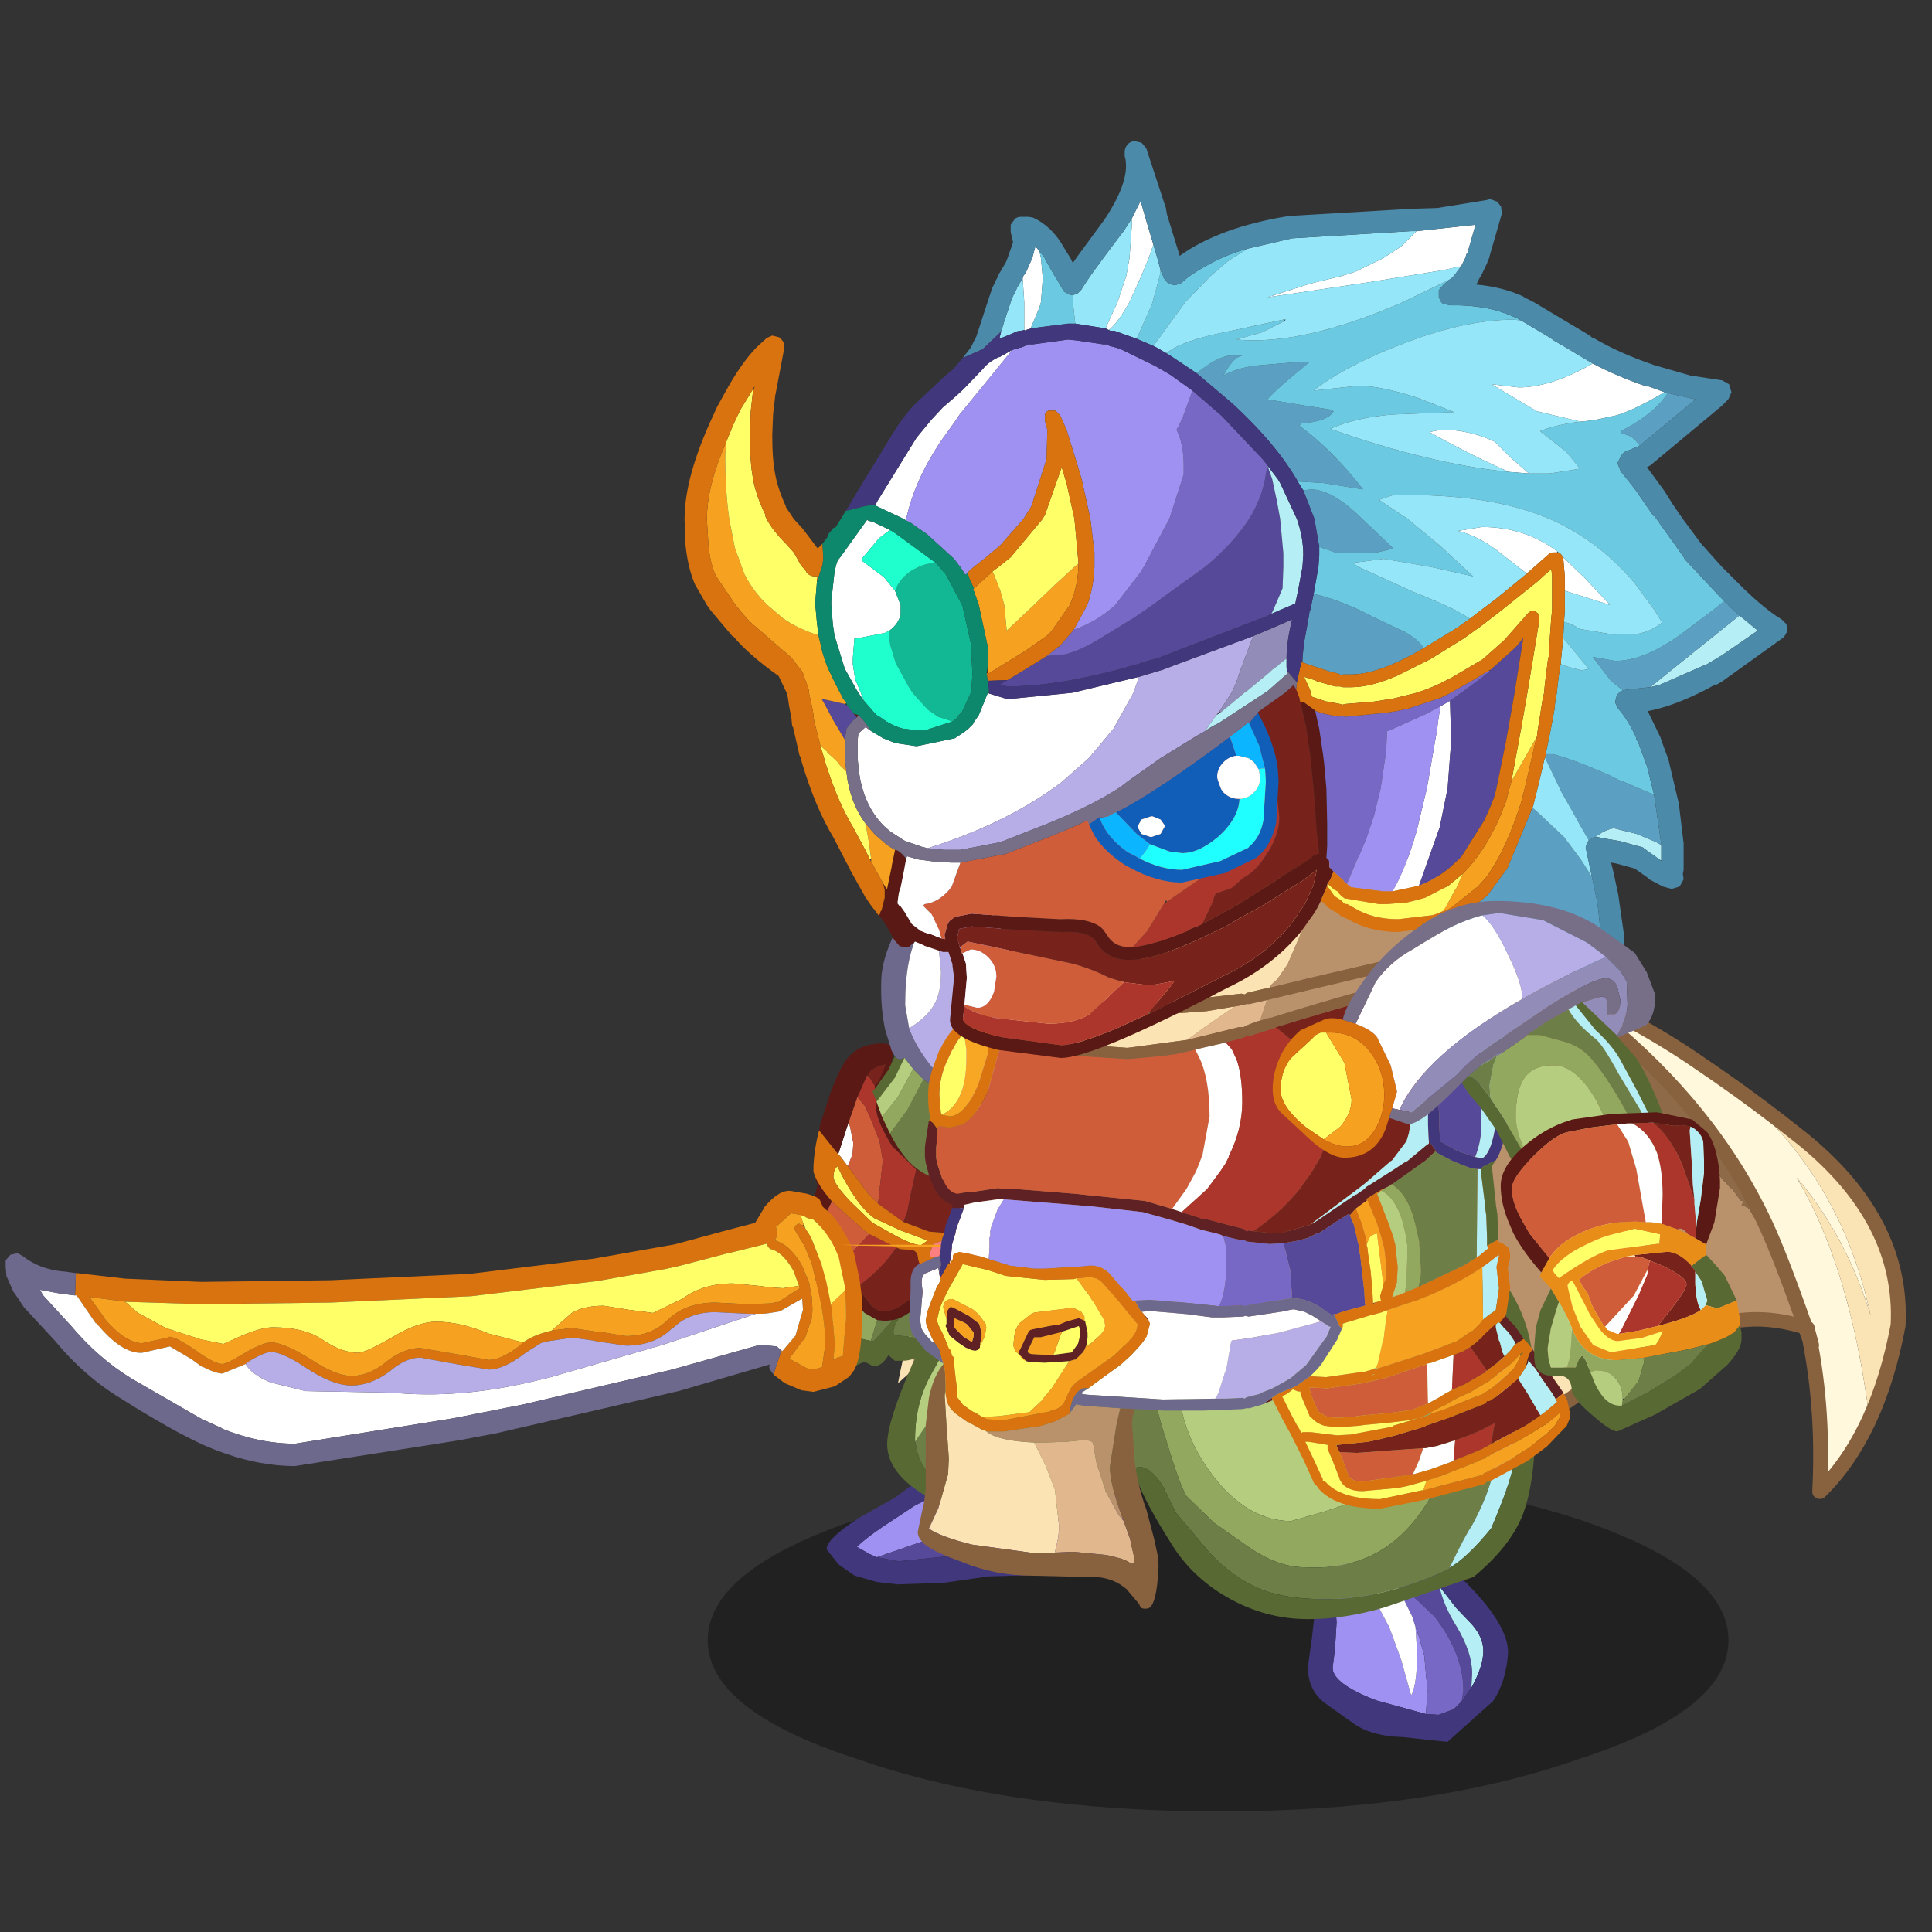 <svg xmlns:ffdec="https://www.free-decompiler.com/flash" xmlns:xlink="http://www.w3.org/1999/xlink" ffdec:objectType="frame" height="90" width="90" xmlns="http://www.w3.org/2000/svg"><rect width="100%" height="100%" fill="#333333" stroke="none"/><use ffdec:characterId="25" height="154.2" transform="matrix(.505 0 0 .505 -2.526 6.57)" width="197.3" xlink:href="#a"/><defs><g id="a" transform="translate(5 -13)"><use ffdec:characterId="1" height="8.45" transform="matrix(1.972 0 0 3.715 65.285 135.69)" width="47.75" xlink:href="#b"/><use ffdec:characterId="6" height="285.95" transform="matrix(.196 .017 -.015 .19 81.9 76.106)" width="542.4" xlink:href="#c"/><use ffdec:characterId="8" height="30.9" transform="translate(74.6 80.65) scale(1.471)" width="13.05" xlink:href="#d"/><use ffdec:characterId="10" height="17.25" transform="translate(.45 109.85) scale(1.471)" width="53.75" xlink:href="#e"/><use ffdec:characterId="12" height="17.6" transform="translate(76.25 120.25) scale(1.471)" width="20.65" xlink:href="#f"/><use ffdec:characterId="14" height="29.35" transform="translate(102.85 117.5) scale(1.471)" width="26.4" xlink:href="#g"/><use ffdec:characterId="16" height="47.25" transform="translate(77.6 78.85) scale(1.471)" width="45.7" xlink:href="#h"/><use ffdec:characterId="22" height="57.5" transform="translate(63.15 13) scale(1.471)" width="69.15" xlink:href="#i"/><use ffdec:characterId="24" height="33.25" transform="translate(117.4 83.1) scale(1.471)" width="29.4" xlink:href="#j"/></g><g id="k"><path d="M295.8 42.3q34.95 11.5 65.95 29.1l.6.35 12.75 7.45q59.6 37.6 80.45 109.35-14.6-37.65-39.75-63.45 28.35 40.75 43.05 113.45-7.75 21.85-20.6 37.15-1-38.8-10.3-73l1.1 2.65-2.05-6-.1-.3-.05-.2-.05-.15-.4-1.45h-.15q-11.1-31.7-18.35-45.55-29.3-55.75-89.2-94.55-13.6-8.8-28.8-16.75l5.9 1.9q11.95 7.15 22.9 14.85-10.95-7.7-22.9-14.85m133.75 155.8q-2.4-4.5-1.95-.55l1.95.55" fill="#fff8dc" fill-rule="evenodd" transform="translate(-3.4 .45)"/><path d="M375.1 79.2q21.3 12.65 42.2 27.15 50.05 35.2 51.45 85.8-2.7 26.05-9.9 46.4-14.7-72.7-43.05-113.45 25.15 25.8 39.75 63.45Q434.7 116.8 375.1 79.2m18.05 117.5q-25.7 6.2-60.75 31.85l-.1.15q-53.05 51.65-81.35 33.25l-.1-.1-.85-.5q-16.8-31.7-16.7-66.75 30.8 34.05 63.1 38.3-25.3-15.9-42.75-43.7 33.25 29.65 70.4 40.4L286 131.5q56.3 24.25 107.15 65.2M9 255.85l-5.6 6.1q4.65-46.65 25.9-94.85Q14.95 210.55 9 255.85" fill="#fae3b4" fill-rule="evenodd" transform="translate(-3.4 .45)"/><path d="M24.8 241.7q-7.95 6.05-15.8 14.15 5.95-45.3 20.3-88.75 5.3-12.15 11.6-24.3-17.85 50.4-16.1 98.9" fill="#cfaa81" fill-rule="evenodd" transform="translate(-3.4 .45)"/><path d="M425.5 197.05q-17.05-4-32.35-.35Q342.3 155.75 286 131.5l38.05 98.1q-37.15-10.75-70.4-40.4 17.45 27.8 42.75 43.7-32.3-4.25-63.1-38.3-.1 35.05 16.7 66.75-38.05-20.8-83.7-15.15l-74.95-19.1v-54.15q38.4 46.4 82.8 60.3l10.3-102.35q37.3 18.45 76.5 46.75-24.7-47.8-28.85-106.75l121.4 73.85q1.95-23.65-8.55-45.8l.8.1q.3 0 4.2 2.35l4.05 2.35q2.7 0 17.1 14.95 14.45 14.95 15.3 14.95l2.2 2.55q1.95 2.5 2.2 2.5 1.7 0 .75 1.25-.9 1.25.75 1.25 2.05 0 3.55 2.55 1.55 2.55 2.05 2.55 1.7 0 2.1 1.2.45 1.15 2.1 1.15l.6-.3.4.75q8.1 14.65 22.4 47.95m4.05 1.05-1.95-.55q-.45-3.95 1.95.55" fill="#b9926c" fill-rule="evenodd" transform="translate(-3.4 .45)"/><path d="m91.35 227.1-2.05-.55q-33.25-8.5-64.5 15.15-1.75-48.5 16.1-98.9 25.5-48.95 67.75-99.65 55.9-71.7 161.1-15.15l.15.1q8.7 4.3 16.85 8.95l9.05 5.25-5.9-1.9q15.2 7.95 28.8 16.75 54.9 38.65 84 91.2l-.6.3q-1.65 0-2.1-1.15-.4-1.2-2.1-1.2-.5 0-2.05-2.55-1.5-2.55-3.55-2.55-1.65 0-.75-1.25.95-1.25-.75-1.25-.25 0-2.2-2.5l-2.2-2.55q-.85 0-15.3-14.95-14.4-14.95-17.1-14.95l-4.05-2.35q-3.9-2.35-4.2-2.35l-.8-.1q10.5 22.15 8.55 45.8L232.1 70.9q4.15 58.95 28.85 106.75-39.2-28.3-76.5-46.75l-10.3 102.35q-44.4-13.9-82.8-60.3v54.15" fill="#8f6a48" fill-rule="evenodd" transform="translate(-3.4 .45)"/><path d="M292.4 42.75q34.95 11.5 65.95 29.1l.6.35 12.75 7.45Q393 92.3 413.9 106.8q50.05 35.2 51.45 85.8-2.7 26.05-9.9 46.4-7.75 21.85-20.6 37.15-1-38.8-10.3-73l-2.45-5.65q-17.05-4-32.35-.35-25.7 6.2-60.75 31.85l-.1.15q-53.05 51.65-81.35 33.25l-.1-.1-.85-.5q-38.05-20.8-83.7-15.15l-74.95-19.1-2.05-.55q-33.25-8.5-64.5 15.15-1.75-48.5 16.1-98.9Q63 94.3 105.25 43.6q55.9-71.7 161.1-15.15l.15.1q8.7 4.3 16.85 8.95l9.05 5.25-5.9-1.9q15.2 7.95 28.8 16.75-10.95-7.7-22.9-14.85M399.3 148.8q-29.1-52.55-84-91.2m107.55 140.1h.15l.4 1.45.05.15.05.2.1.3 2.05 6-1.1-2.65-.95-3.35-.75-2.1-.75-.2q-14.3-33.3-22.4-47.95l-.4-.75" fill="none" stroke="#88623f" stroke-linecap="round" stroke-linejoin="round" stroke-width="7"/></g><g id="l" fill-rule="evenodd"><path d="m1.85 17.55.65-2 .1.3.2 1-.05.7-.3.75-.45-.6-.15-.15" fill="#fff"/><path d="M.45 25.65.6 23.7l-.25-1 .25-.5.85-1.7 2.05 1.85.3.2-2.05 2.2-1.3.9m2.05-10.1L3 14.1l.05-.15.5.6L4 15.6l.45 1.15.2 1.2-.3 2.7-.6-.6-1.3-1.75.3-.75.05-.7-.2-1-.1-.3" fill="#d05d3a"/><path d="m.15 27.25.3-1.6 1.3-.9 2.05-2.2 1.7.85q-.9 1.35-2.35 2.4l-.1.1-.6.4-1.6.75-.7.2m2.9-13.3.1-.2.5-1.15.15.1.35.55v.05l.1 1.5q.1.8 1 2.25l1.5 1.45-.4 1.8-.15.8-.25.7-1.6-1.15.3-2.7-.2-1.2L4 15.6l-.45-1.05-.5-.6" fill="#ac352c"/><path d="m9.35 19.25.25 2.85.05.3-.9.1-1.2-.1-1.6-.6.25-.7.15-.8.4-1.8.4.2 2.2.55m-5.7-6.65h.05l.1-.2q.35-.4 1.05-.5l-.45 1.05-.25.3-.35-.55-.15-.1m-.6 13.3.1-.1q1.45-1.05 2.35-2.4l.25.1.7.05q.35.05.4.45.05.5.3.6l.55.05.05.05-.35.9-.65.8-.95.65q-.5.35-1.15.35-.5 0-.9-.55l-.7-.95" fill="#77231c"/><path d="m.65 16.05.05-.3.7-2.15Q2 12 2.5 11.45q.75-.85 2.15-.85.3 0 .55.15l.1.45-.1.6v.05l-.3 1.85q0 1.7 1.15 3.1 1.25 1.5 3.15 1.55l.15.9-2.2-.55-.4-.2-1.5-1.45q-.9-1.45-1-2.25l-.1-1.5v-.05l.25-.3.45-1.05q-.7.1-1.05.5l-.1.2h-.05l-.5 1.15-.1.2-.05.15-.5 1.45-.65 2-1.2-1.5m-.3 6.65-.05-.05-.3-.9.3-1.25.25-1-.25-.85q.2.75 1.15 1.85L.6 22.2l-.25.5m3.95 5.25-.8-.45-1.05-1.2.6-.4.7.95q.4.55.9.55.65 0 1.15-.35l.95-.65.65-.8.35-.9v-.05l1.05-.05q-1.7 2.65-3.15 3.25l-.35.1-.5.05-.5-.05" fill="#5a1914"/><path d="m.85 27.05 1.6-.75 1.05 1.2.8.45-.2.65-.2.65q-2.3-.4-3.05-2.2" fill="#92a85f"/><path d="m9.8 24.35.05.85q0 1.95-.75 3.35l-.2.3-.1.15-1.05.5q-.15 0-.4-.2L7 29.05l-1.65-.15q-.15-.4.3-1.05 1.45-.6 3.15-3.25l.5-.1.5-.15m-5.9 4.9.2-.65.2-.65.5.05.5-.05-1.2 1.3h-.2" fill="#6d7f46"/><path d="m8.8 29-1.25.95q-1 .55-1.65.55h-.5l-.4-.35q-.4.7-.95.7l-.55-.3-.75.35q-.85 0-1.75-1.3-.85-1.3-.85-2.35l.7-.2q.75 1.8 3.05 2.2h.2l1.2-1.3.35-.1q-.45.65-.3 1.05l1.65.15.35.25q.25.2.4.2L8.8 29" fill="#596934"/><path d="M1.55 18.95q0-.4.25-.65 1.15 2.4 2.3 3.25l1.6.75 1.75.65-.05.05-.35.25q-.55 0-1.8-.7L4 21.85l-1.35-1.3q-1.1-1.15-1.1-1.6" fill="#ffff67"/><path d="m9.65 22.4.05.35q-1.5.2-1.9.45l-.2.55V24h.7l1.05-.3.4-.05.05.7-.5.15-.5.1-1.05.05H7.7l-.55-.05q-.25-.1-.3-.6-.05-.4-.4-.45l-.7-.05-.25-.1-1.7-.85-.3-.2-2.05-1.85Q.5 19.4.3 18.65v-.35q.05-1.1.35-2.25l1.2 1.5.15.15.45.6 1.3 1.75.6.6 1.6 1.15 1.6.6 1.2.1.9-.1m-8.1-3.45q0 .45 1.1 1.6L4 21.85l1.25.7q1.25.7 1.8.7L7.4 23l.05-.05-1.75-.65-1.6-.75q-1.15-.85-2.3-3.25-.25.25-.25.65" fill="#d8730f"/><path d="m9.7 22.75.05.15v.75l-.4.05-1.05.3h-.7v-.25l.2-.55q.4-.25 1.9-.45" fill="#fe7f7f"/><path d="m7.2 12.85 1.05.75q.65.3 1.45.95l1 .45.15.1.4.9q0 1.15-.6 2.05Q9.9 19.1 8.6 19.1q-2.05 0-3.5-2.85l1.1-1.5 1-1.9" fill="#6d7f46"/><path d="m6.55 12.2.15.15.5.5-1 1.9-1.1 1.5-.5-1.05 1-1.25.95-1.75" fill="#92a85f"/><path d="M5.4 11.4q.15.2.35.2l.25-.1-.6 1.25-1.15 1.5L4 13.6l.15-.15.85-1.2.4-.85" fill="#596934"/><path d="m5.4 11.4-.2-.35-.4-1.3q-.3-1.4-.25-3 0-1.6 1.2-3.75Q6.8 1.15 8.4.25L8.85 0q.85.35 1.55.95Q8.95 1.5 8 2.3l-.15.2-.9 1.1q-.9 1.5-.9 4.6l.25 1.45q.4 1.15 1.4 2.4l2.85 2.8.15.15-1-.45q-.8-.65-1.45-.95l-1.05-.75-.5-.5-.15-.15-.55-.7-.25.1q-.2 0-.35-.2" fill="#6d698c"/><path d="m10.7 15-.15-.15-2.85-2.8q-1-1.25-1.4-2.4Q7.5 8.9 7.9 8.1q.4-.7.4-2l-.2-2-.25-1.6.15-.2q.95-.8 2.4-1.35l.15.15q.8.8 1.4 2.1 1.1 2.3 1.1 5.25 0 1.4-.8 3.65l-.95 1.35q-.55.75-.55 1.45l.05.1h-.1" fill="#b7aee7"/><path d="m6 11.5.55.7-.95 1.75-1 1.25-.35-.95 1.15-1.5.6-1.25" fill="#b5cd7e"/><path d="M6.3 9.65 6.05 8.2q0-3.1.9-4.6l.9-1.1.25 1.6.2 2q0 1.3-.4 2-.4.8-1.6 1.55" fill="#fff"/></g><g id="m" fill-rule="evenodd"><path d="m48.2 11.5.1-.3.4-1.2.05.05.85-1V9l.45-1.55-.05-.7-1.4.8-.6.1-.4.05h-1l-2.05-.1q-1.65 0-2.65 1v-.05Q40.8 9.7 38.95 9.7l-1.7-.25-.55-.1-1.15-.15-1.65.25-.3.1-.95.6q-1.35 1.05-2.3 1.05l-2.1-.35-2.2-.4q-.9 0-1.9.85-1.2.9-2.4.9t-2.85-1.1q-1.5-1-2.2-1-.45 0-1.5.65l-.1.1-1.45.6q-.45 0-1.4-.5l-.55-.4-1.35-.8-1.75.4q-1.3.05-2.85-1.85H5.7L4.5 6.55h-.1l.05-1.3v-.1h.05l3.05.35 4.7.2h.3l7.85-.1 8.75-.4 7.75-.95 5.1-.9L43.3 3l1.65-.45 2.1-.55.45-.75.1-.15v-.05Q48.55-.1 49.3 0l.85.15h.05q.75.2.9.4l.2.45.55.5q.9 1.05 1.4 2.4l.35 1.65.15 1.15v1.2q0 2.4-.45 3.25l-.05.1-.3.4-.9.6-1.35.35-.75-.1-1.05-.45-.65-.5-.05-.05M7.55 6.95 7.4 6.9h-.05l-.5-.05-1.55-.2.9 1.25v.05q1.3 1.55 2.4 1.6l1.6-.35.1-.05q.35-.05 1.75.9l.2.15q.95.65 1.4.65.25 0 1.25-.6 1.25-.75 1.8-.75.8 0 2.55 1.1 1.5 1 2.5 1t2-.75q1.2-1 2.3-1l2.35.4 1.95.35q.75 0 1.95-.9l.2-.2q.65-.45 1.45-.65l.35-.1 1.25-.15 1.7.25h.15l1.55.25q1.55 0 2.55-.95Q42.65 7 44.55 7l2.05.1 1.45-.05.4-.1-.05.05h.05l1.4-.9-.05-.15-.35-.95q-.65-1.15-1.4-1.35H48l-.15-.15-.05-.2-2.4.6h-.05l-3.05.8-.9.2-4.25.75-7.9.95-8.8.4h-.05l-7.85.1h-.3l-4.7-.15m16.2 3.9h.05-.05m24.95-8.9-.35.3.1.45-.15.4.25.1q.8.35 1.45 1.5l.45 1.1.05.35.1.5.05.8-.05.55-.45 1.3h-.05l-.9 1.2.05.05 1.1.6.35.05.55-.15.2-1.4q0-1.65-.55-3.85l-.3-1.25-.45-1.1-.55-.9-.1-.2.1-.2.2-.1.2.1h.05l.15.2.35.55.65 1.65.3 1.1.3 1.45.05.2.2 2.35-.1.95.25-.15.35-.1.2-2.45-.05-1.65-.05-.4-.35-1.65q-.5-1.45-1.65-2.45h-.05q-.3 0-.5-.2H50l-.1-.05h-.1.1l-.3-.05-.3-.05-.6.55" fill="#d8730f"/><path d="m7.55 6.95 4.7.15h.3L20.4 7h.05l8.8-.4 7.9-.95 4.25-.75.9-.2 3.05-.8h.05l2.4-.6.05.2.15.15h.05q.75.2 1.4 1.35l.35.95-1 .15-.75-.05-.8-.1-1.6-.15q-1.85 0-3.15.95l-1.85.9-1.55-.2-.3-.05-1.25-.2q-1.25 0-2 .45l-1.25 1.1-.35.1q-.8.2-1.45.65l-2.15-.55q-1.8-.75-3.3-.75-1.15 0-2.8 1-1.65.95-2.1.95-1 0-2.2-.8-1.15-.8-3.15-.8-.7 0-2 .55l-1.1.5-1.45-.3-.45-.15-1.7-.55-1.75-.95-.8-.7M50.1 2.1l-.1-.25-.1-.35.1.05h.1q.2.2.5.2h.05q1.15 1 1.65 2.45l.35 1.65.05.4-.9.85-.3-1.45-.3-1.1-.65-1.65-.35-.55-.1-.25" fill="#ffff67"/><path d="M23.75 10.85q-1 .75-2 .75t-2.5-1Q17.5 9.5 16.7 9.5q-.55 0-1.8.75-1 .6-1.25.6-.45 0-1.4-.65l-.2-.15q-1.4-.95-1.75-.9l-.1.05-1.6.35q-1.1-.05-2.4-1.6V7.9l-.9-1.25 1.55.2.5.05h.05l.15.05.8.7 1.75.95 1.7.55.45.15 1.45.3 1.1-.5q1.3-.55 2-.55 2 0 3.15.8 1.2.8 2.2.8.45 0 2.1-.95 1.65-1 2.8-1 1.5 0 3.3.75l2.15.55-.2.2q-1.2.9-1.95.9l-1.95-.35-2.35-.4q-1.1 0-2.3 1m26.05-4.9.05.15-1.4.9v-.05l-.4.1-1.45.05-2.05-.1q-1.9 0-3.05 1.15-1 .95-2.55.95l-1.55-.25h-.15l-1.7-.25-1.25.15 1.25-1.1q.75-.45 2-.45l1.25.2.3.05 1.55.2 1.85-.9q1.3-.95 3.15-.95l1.6.15.8.1.75.05 1-.15m.25-3.8H50l-.2-.1-.2.1-.1.2.1.2.55.9.45 1.1.3 1.25q.55 2.2.55 3.85l-.2 1.4-.55.15-.35-.05-1.1-.6-.05-.05.9-1.2h.05L50.6 8l.05-.55-.05-.8-.1-.5-.05-.35L50 4.7q-.65-1.15-1.45-1.5l-.25-.1.15-.4-.1-.45.35-.3.6-.55.3.05.3.05h-.1.1l.1.35.1.25-.05.05m2.65 4.1.05 1.65-.2 2.45-.35.1-.25.15.1-.95-.2-2.35-.05-.2.9-.85" fill="#f6a120"/><path d="m48.7 10-.3-.25-1.05-.1-5.5 1.55-9.4 2.2-4.3.85-9.95 1.6q-2.25 0-4.6-.95h.05l-1.4-.65L8 11.8q-2.15-1.3-3.9-3.4l-.05-.05-1.65-1.8-.2-.35 1.35.25.85.1h.1L5.7 8.3h.05q1.55 1.9 2.85 1.85l1.75-.4 1.35.8.55.4q.95.5 1.4.5l1.45-.6q.35.65 1.55 1.15l2.2.55 5.45.1q4.15.4 8.8-.7l1.05-.25 7.1-2.05L47.1 7.7h.5l.4-.05.6-.1 1.4-.8.05.7L49.6 9v.05l-.85 1-.05-.05" fill="#fff"/><path d="m15.1 10.85.1-.1q1.05-.65 1.5-.65.7 0 2.2 1 1.65 1.1 2.85 1.1 1.2 0 2.4-.9 1-.85 1.9-.85l2.2.4 2.1.35q.95 0 2.3-1.05l.95-.6.3-.1 1.65-.25 1.15.15.55.1 1.7.25q1.85 0 2.95-1.15v.05q1-1 2.65-1l2.05.1h.5l-5.85 1.95-7.1 2.05-1.05.25q-4.65 1.1-8.8.7l-5.45-.1-2.2-.55q-1.2-.5-1.55-1.15" fill="#b7aee7"/><path d="M48.2 11.5q-.4-.45-.2-.65l-.1.05-5.65 1.65L30.8 15.2l-2.4.45-10.2 1.6q-2.45 0-5.1-1.05l-.6-.25q-2-.9-5.25-2.95-2.3-1.4-4.15-3.65l-.05-.05-1.85-2-.6-.9-.05-.05-.4-.9-.05-.1-.05-.6v-.4L.35 4l.45-.1.35.2q1 .8 2.5.95h.05l.75.1v.1l-.05 1.3-.85-.1L2.2 6.2l.2.35 1.65 1.8.05.05q1.75 2.1 3.9 3.4l4.25 2.45 1.4.65h-.05q2.35.95 4.6.95l9.95-1.6 4.3-.85 9.4-2.2 5.5-1.55 1.05.1.3.25-.4 1.2-.1.3" fill="#6d698c"/></g><g id="n" fill-rule="evenodd"><path d="m3.15 15.9-.45-.2-.8-.45q.5-.5 1.6-1.25l2.05-1.35 2.2-1.1 2.9-2.3 2.25-.1q-1.15 3.2-4.25 4.85l-5.5 1.9" fill="#9f91f1"/><path d="m17.35 8.6.7 1.65.3 1.15.2.9q0 3.05-2.55 3.05l-3.4-.25-3.1.55-5 .5-1.35-.25 5.5-1.9q3.1-1.65 4.25-4.85l2.4-.25 2.05-.3" fill="#56499a"/><path d="m17.35 8.6 1-.1.7.05.1.15q.35.6.35 1.55-.05 1 .2 2.35 0 2.35-1.75 3.55-1.4.95-4.2.85l-3.6.1-2.8.4-2.9.1-1.3-.15-1.4-.4-1-.7L0 15.4q0-.65 2-1.95l2.3-1.3.95-.7 1.05-.85 1.15-1.45.05-.05 2.75.15h.4l-2.9 2.3-2.2 1.1L3.5 14q-1.1.75-1.6 1.25l.8.45.45.2 1.35.25 5-.5 3.1-.55 3.4.25q2.55 0 2.55-3.05l-.2-.9-.3-1.15-.7-1.65" fill="#41377c"/><path d="m18.7 2.75.2.5.15 1.3L18.8 7l-.65 2.45q-.4 1.35-1.45 2Q14.05 13 10.4 13 8.55 13 7 11.4q-1.25-1.3-1.4-2.55l-.05-.2L7.8 5.4Q8.95 3.05 10 1.35l1.1.6q1.8.8 6.1.8h1.5" fill="#6d7f46"/><path d="M10 1.35Q8.95 3.05 7.8 5.4L5.55 8.65v-.2q0-2.25 1.05-4.1L8.65.65l1.35.7" fill="#b5cd7e"/><path d="m5.55 8.65.05.2Q5.75 10.1 7 11.4 8.55 13 10.4 13q3.65 0 6.3-1.55 1.05-.65 1.45-2L18.8 7l.25-2.45-.15-1.3-.2-.5.9-.05q1.05 1.35 1.05 3.2 0 1.7-.45 2.95-.5 1.2-1.7 2.6l-1.15 1.1q-.6.45-1.65.7l-3.4.6q-2.5 0-5.25-1.35Q3.8 10.9 3.8 8.8q0-1.4 1.6-5.05L7.15 0l1.5.65-2.05 3.7Q5.55 6.2 5.55 8.45v.2" fill="#596934"/></g><g id="o" fill-rule="evenodd"><path d="m16.25 17.7 2-1.2.45-.3.2.65 1.2 2.4.2.25.05.1q.25 1.2 1.1 2.55.95 1.6.95 2.9l-.05.9-.15.2-.1.15-.35.5.1-.7q0-2.25-1.8-4.6l-1.1-1.05-.85-.7-.8-1-.05-.1q-.3-.65-.5-.55l-.5-.4" fill="#56499a"/><path d="m13.65 18.35 1.4-.25 2.15 4.05.75 2.05.6 2.15.05.05q.35-.7.35-2.65l-.1-1.6.2.55.35 1.25.2 2.2-.1 1.45-3.1-.85q-2.75-1.05-2.75-2.05l.15-1.2.1-1.65-.25-3.5" fill="#9f91f1"/><path d="m21.75 26.8-.5.5-.95.35-.8-.05.1-1.45-.2-2.2-.35-1.25-.2-.55-.2-.65-.1-.2-1.25-2.55.8 1 .85.7 1.1 1.05q1.8 2.35 1.8 4.6l-.1.7" fill="#7768c6"/><path d="m20.35 19.6 1.05 1.35 1 1.05q.7.8.7 1.65 0 .95-.75 2.3l.05-.9q0-1.3-.95-2.9-.85-1.35-1.1-2.55" fill="#b5eff5"/><path d="m15.05 18.1.55-.15.65-.25.5.4.5.6.05.05 1.25 2.55.1.2.2.65.1 1.6q0 1.95-.35 2.65l-.05-.05-.6-2.15-.75-2.05-2.15-4.05" fill="#fff"/><path d="m18.7 16.2.25-.15 2.75 3q3.05 2.95 2.95 4.8-.15 1.8-.95 2.95l-2.85 2.55-2.75-.3q-2.05-.05-3.2-.9l-1.75-1.25q-1.05-.8-1.05-2.25l.25-1.8.25-2.2-.1-2.15 1.1-.15h.05l.25 3.5-.1 1.65-.15 1.2q0 1 2.75 2.05l3.1.85.8.05.95-.35.5-.5.35-.5.1-.15.15-.2q.75-1.35.75-2.3 0-.85-.7-1.65l-1-1.05-1.05-1.35-.25-.35-1.2-2.4-.2-.65" fill="#41377c"/><path d="M20.7 3.85q-.25 2.35-1.5 5.45-1.6 4-3.35 4.7l-2.7.9-2.1.6q-2.75 0-4.95-2.9-2.15-2.85-2.15-6.2L4 5.85 10.05 4l8.35-2.3 2.2-.55.1 1.8v.9" fill="#b5cd7e"/><path d="M20.7 3.85 21 5.4l.3 2.4q0 4.4-2.3 7.4-2.6 3.45-7.05 3.2h-.05q-1.8 0-3.85-1.5L6.2 15.6l-1.7-1.65q-.4-.6-1.25-3.4-.9-2.8-1-4.25l.45-.1L4 5.85l-.05.55q0 3.35 2.15 6.2 2.2 2.9 4.95 2.9l2.1-.6 2.7-.9q1.75-.7 3.35-4.7 1.25-3.1 1.5-5.45" fill="#92a85f"/><path d="M2.25 6.3q.1 1.45 1 4.25.85 2.8 1.25 3.4l1.7 1.65 1.85 1.3q2.05 1.5 3.85 1.5h.05q4.45.25 7.05-3.2 2.3-3 2.3-7.4L21 5.4l-.3-1.55v-.9l-.1-1.8L22.4.6l.05-.05L23.8 3.5l.25.55-.2 4.55-.15 3.85q-.25 1.35-1.3 3.3-.5.75-1.45 2.75l-.2.1q-3.95 1.8-7.6 1.8-2.35 0-3.95-.6-1.75-.7-3.25-2.3L3.8 14.95l-.75-1.55q-.75-1.3-1.55-1.3l-.35.1-.05-.1-.4-1.5-.35-2.2v-.3L.2 7.55l-.2-.7 2.25-.55" fill="#6d7f46"/><path d="M20.95 18.5q.95-2 1.45-2.75 1.05-1.95 1.3-3.3l.15-3.85.2-4.55.55 1.75q.45 1.75.45 5.65 0 1.1-1.45 4.5-1.55 1.9-2.65 2.5v.05" fill="#b5eff5"/><path d="m1.15 12.2.35-.1q.8 0 1.55 1.3l.75 1.55 2.15 2.55q1.5 1.6 3.25 2.3 1.6.6 3.95.6 3.65 0 7.6-1.8l.2-.1v-.05q1.1-.6 2.65-2.5 1.45-3.4 1.45-4.5 0-3.9-.45-5.65l-.55-1.75-.25-.55L22.45.55 24 0q1.25 1.45 1.85 3.45.55 1.95.55 5.05 0 4.1-.7 6.25-.65 2-2.8 3.9l-.4.35-5.55 1.9q-2.5.75-4.85.75-2.5 0-4.75-1.2Q5 19.2 3.65 17.1 1.9 14.35 1.4 12.95l-.25-.75" fill="#596934"/></g><g id="p" fill-rule="evenodd"><path d="m36.85 17.95.55.75-.15-.1-.05.05-.6.55-.15.1-1.4 1-.5.35-.15.05v.05l-.1.05-.3.15h-.05l-1.05.65.1.05-.35.25-.4.3-.35.4-.05-.1-.65.4-.45.3-.85.55v-.05l-.7.35h-.05l-.55.15-.85.15-.9.05-1.4-.15-.2-.1h-.15l-.3-.05-.2-.05-.65-.15-.2-.1-1.2-.3-.85-.3-1-.3-.35-.1-1.45-.4-3.1-.35-1.2-.1-4.4-.35h-.4l-1.45.2-.65.15v.2h-.75l.05-.2q-.65-.15-1.15-1l-.1-.25-.2-.45-.25-.95-.05-.35v-.6l.05-.4.2-1.3h.05l.2.15.3.4-.05.7-.05.5v.55l.05.35.35 1.05.05.05q.35.8.9.85l.9-.15-.05.05 1.65-.25.7.05h.4l3.75.3.95.1 3.45.35 1.7.5.6.2 1.4.45v-.05l1.5.4 1 .25.15.15.15-.05.3.05 1 .1h.8l1.75-.5.2-.1 2.65-1.8h.05l.5-.35.1-.1.05-.05.25-.15 1.5-.95.6-.4.2-.1 1.2-1 .15-.1v-.15M41.7 28.8l-.05.1.05.05.15.2.1.1.3.3.55.8-.3.2-.25.15v-.15l-.4-.6-.3-.3-.25-.3.15-.2.2-.25.05-.1m1.65 2.2.1.15.6.75.25.4 1 1.45-.5.4-.05-.1-.15-.25-.35-.5-.45-.65-.25-.4-.3-.35-.15-.2-.05.2-.1.15q.05-.45.25-.85l.05-.05.1-.15m-16.3 3.2-.6.25.55-.4.05.15m-20.9-9.05L6.2 25v.15h-.05m3.55-14.6v.05l.05.05v.05H9.7v-.15m.25 1.35v-.05.1-.05M33.7 28l-.35.15v-.05l.35-.1m-.85.2.05.05h-.05v-.05m.8 4v.05l-.05-.05h.05m-14.8-3.55.4.45.05.15.05.1-.5-.7m-12.05-3-.05-.05.1-.2-.05.25m-1 4.85.05.1-.05-.1m8.5 1.25-1.55.1-.95-.05-.2-.05q-.4-.15-.45-.55v-.1l.05-.05.55-1.15.1-.1.15-.05 1.55-.3v.05l.6-.25.75-.2.35.15.05.05.15.7v.3l-.05.4-.05.15-.1.25-.1.15-.45.45h-.05l-.35.1m-1-.4 1.15-.15.4-.55.1-.4v-.55l-.05-.15-1.05.35-.15.05-1.2.3h-.4l-.4.85v.1l.2.1.85.05h.55m-4.6-.55v.1l-.05.05-.1.1-.15.05-.25-.05-.35-.15-.45-.3-.55-.45-.25-.6v-.05l.05-.1v-.3l.05-.5.1-.15q.05-.1.15-.1l.15.05.75.4.15.1H8l.65.5.15.55v.25l-.1.5v.1m-1.6-1.75-.05.4v.15l.55.55.05.05.55.35.1-.35v-.25l-.4-.5-.15-.1-.65-.3m6.2 6.5h.05-.1.05" fill="#5f2123"/><path d="m34 27-.2.65v.05l.05.25-.15.05-.35.1-.05-.9-.1-1.1-.15-1-.05-.45-.05-.15v-.05l.05-.15.1-.25q.15-.25.5-.3l.4 3.2V27m-2.6 2.7.05-.1v-.2l.15-.05 1.65-.5h.05l.55-.15.4-.15v.15l-.05.2-.15 1.15v.05l-.05.35-.05.1-.3 1.35-.1.25h-.05l-.1.05v.05l-.2.05-.5.15h-.2l-2.1.3-.85-.05h-.15l.15-.15.3-.3.25-.3 1-1.55.1-.25.05-.1.15-.35m4.2 5.8-1 .3v.05l-2.65.5-.85.05-1.65-.2h-.5l-.1.05-.15-.3-.1-.15-.3-.55-.6-1.2-.05-.1.3-.15.4-.3.05.05.25.1h.15v.15l.1.25.5 1.2h.05q.35.4.85.55l.75.1 1.4-.1.35-.05 1.6-.15 1.25-.15-.05.05m.9 4.35h-.1l-2.6.55q-2.25 0-3.25-.9l-.2-.2-.15-.05v-.1l-.55-1.2-.55-1.15h.2l1.2.2v.25l.3.7.45 1.15v.05l.15.25q.4.5 1.3.5l2.15-.2.55-.1 1.3-.35-.2.6M6.25 16.2l-.1-1.15q0-1 .45-2.05l.35-.75.05-.05q.3-.65.7-1l.15 1v.55q0 2.85-1.55 3.55l-.05-.1m2.6 19.05-.5-.3H8.3l-.65-.45-.35-.45-.05-.15v-.45l-.2-1.8v-.15l-.1-.1-.05-.2v-.05l-.05-.1-.1-.1-.35-.85-.3-.6-.1-.3.1-.45q.1-.5.5-1.25l.1-.2.2-.4.05-.05.65-1.15v-.05l1 .25h.05l.6.15 1.05.35 2.45.25 1.85-.05.15-.05.85 1.15.05.1.15.2.65 1.1.05.1.05.3q0 .35-.4.7l-.5.45-.3.15.05-.15.05-.4v-.3l-.15-.7-.05-.05v-.25l-.2-.3-.5-.25-2.45.3-.2.1-.7.55q-.3.35-.35.9l-.05.4v.15l.1.3.7.65.2.05.95.05 1.55-.1-1.1 1.7-.5.6-.1.15-.8.75-1.95.25-1 .05m5-5.35 1.05-.35.05.15v.55l-.1.4-.4.55-1.15.15.1-.2.15-.45.15-.45.15-.35m-5.1.8.25-.5.1-.55-.05-.25-.45-.6-.35-.3L7 27.85q-.6 0-.6.55l.1.35.1.35v.3l-.05.1v.05l.25.6.55.45.45.3.35.15.25.05.15-.05.1-.1.05-.05v-.1l.05-.1" fill="#ffff67"/><path d="m9.75 10.7.05-.05 1.7-.65 1.65-.4.3-.05.1.2.25.1 5.65.2 3.45-.25 1.8-.3-.6.4-1.15.8-.15.1-1.1.8-3.75.5-4.15-.3-.8-.1-3.05-.6H9.9l-.15-.4m5.8-1.45.35-.3 4.45-2.75.2-.15 4.5-2.95 2.8-1.55q.95-.5 1.6-.75.7-.3 1.45-.45l-1 1.7-.4.95-.75 2.1L28 6.85l-.65.95-.45.4-.05.15-.35.05-1.05.25-.15.1-.2-.05-5.65.65h-.4l-3.5-.1m-9 24.4v.2l.05.2q.05.55.55.95l.05.05.7.5h.05l.35.2.55.3.2.05.05.05q.7.6 3 .7l.7 1.4.6 1.55.25 2.2v.4l-.05.45-.2.9-1.2.05-4-.55q-1.85-.45-2.7-1l.6-1.3.6-2.1.05-1-.15-2.1-.1-1.7v-.2l.05-.2" fill="#fce3b4"/><path d="m26.25 10.4-.2.05-.65.25h-.05l-.1.1h-.3l-3.25.8 1.1-.8.15-.1 1.15-.8.6-.4.55-.1.15-.05h.2l1.1-.25-.35 1.05-.1.25M13.4 43.75l.2-.9.05-.45V42l-.25-2.2-.6-1.55-.7-1.4h.7l1.35-.05 1-.1q.65 0 .65.25l.2 1.15.6 1.85.8 1.45.2.25.1.1.4 1.1.25 1.1v.5h-.2q-.2-.25-1.3-.5l-.25-.05-2.05-.2-1.15.05" fill="#e1b78d"/><path d="m30.9.35.25-.1 2.2-.25q2 0 3.3.8 1.45.85 1.45 2.45v.5q-.15 1.15-.7 2.5l-.1.3-.65-.3-.5-.1-.25.05-6.65 1.55L27 8.3h-.05l-.05-.1.45-.4.65-.95.75-1.75.75-2.1.4-.95 1-1.7m7.35 7.8.05.05-.65.5-.65.55-.6.55-.15-.25q-1.05-1.4-2-1.35-.8 0-7.25 2l-.25.05-.5.15.1-.25.35-1.05 2.7-.65 6.75-1.6q.4 0 .8.35l.9.85.25.1h.15M14.3 35.05l.4-.55v-.05l.6.1 2.2.15-.25 1.1-.35 2.25-.05.3q0 1.15.8 3.25l-.05.05-.2-.25-.8-1.45-.6-1.85-.2-1.15q0-.25-.65-.25l-1 .1-1.35.05h-.7q-2.3-.1-3-.7h1.1l2.35-.35.75-.25h-.05.1l.95-.5" fill="#b9926c"/><path d="m9.95 11.85 1.1.25.65.1 1 .2 1.3.15 3.95.25 2.25-.2.7-.1 1.15-.25.15-.05.25.5q.65 1.35.65 3.7l-.45 2.45-.05.1-.15.4-.2.5-.6 1.1-.9 1.25-1.7-.5-3.45-.35-.95-.1-3.75-.3h-.4l-.7-.05-1.65.25.05-.05-.9.15q-.55-.05-.9-.85l-.05-.05L6 19.3l-.05-.35v-.55l.05-.5.05-.7.05-.2.7.1.85-.2.05-.05q.8-.5 1.5-2.05l.7-2.5.05-.1v-.35M36.8 34.4l-1 .4-1.4.2-1.7.15-.7.1-.95.05-.55-.05-.6-.35-.35-.85-.1-.25-.1-.4h.15l.95.05h.05l2.1-.3 1.55-.35 1.6-.55.95-.3h.05l.05 2.45m-5.55 3.05 1.1.05 4.15-.3-.25.75-.4.9-3.15.45q-.7 0-.9-.4l-.35-.95-.2-.5" fill="#d05d3a"/><path d="M7.7 11.2q.5-.5 1.1-.55l.3.3.05.2.1.5-.05.55v.25l-.65 2.1v-.05q-.8 1.85-1.75 1.9l-.5-.1q1.55-.7 1.55-3.55v-.55l-.15-1" fill="#f7a724"/><path d="m22.2 12.2 1.75-.4.15-.05.4.45.3.65q.35 1 .35 2.65 0 1.7-.85 3.4v.05l-.1.2-.1.2-.3.45-.85 1.15-1.6 1.45-.6-.2.9-1.25.6-1.1.2-.5.15-.4.05-.1.45-2.45q0-2.35-.65-3.7l-.25-.5m14.55 19.7.25-.05 1.4-.5-.1 2.2q-.25.15-.45.25l-.4.25-.65.35-.05-2.45v-.05m-17.9-3.25.5-.05 2.35.2 1.55.2h.7l1.25-.05.15-.05.2.05 2.35-.35.15-.05.3-.05h.05l.65.15.5.25.55.35-2.4.65-.4.1-1.7.3-1.05.15h-.05l-.05.1-.3 1.7-.1.25-.3.95-.1.3-.15.3-.05.05-3.15.05h-.15l-4.75-.3-.3-.05v-.1l.4-.25.4-.3 1.65-1.2.65-.6.6-.65.15-.2.2-.3.2-.75v-.1l-.05-.1-.05-.15-.4-.45M36.5 37.2h.15l.75-.15.8-.25.3-.1-.1 1.25V38l-.1.05-.55.2-.85.3-1.05.3.4-.9.25-.75M9.25 25.35l-.45-.15-.85-.2-.55-.1-.25.1q-.15.05-.15.2v.15l-.2.3.05-.25.1-.8v-.15l.1-.35V24l.05-.1.05-.1.05-.3.1-.3.4-1.05v-.2l.65-.15 1.45-.2h.4l-.4.65-.35.95-.1.35v.35l-.05.1v.65l-.05.7m-3.05 1.2.05.1-.25.45-.05.1-.05.15-.05.1-.45 1.2-.1.55.05.3.25.6.2.4-.1.05-.45-.5-.1-.15Q5 29.7 5 29.5l-.05-.3v-.05l.05-.5.1-1.25v-.05l-.05-.4q-.05-.5.2-.7l.85-.35v.05l.05.3.05.3" fill="#fff"/><path d="m24.1 11.75 1.15-.3.15-.1h.2l1.6-.5.05-.05 1.7 1.4.45.4.9 1q.6.9.6 1.95l-.45 2.5-.45 1-.15.25-.45.75-.2.25-.45.65q-1.05 1.3-2.35 2.25l-.55.4-.3-.05-.15.05-.15-.15-1-.25-1.5-.4v.05l-1.4-.45 1.6-1.45.85-1.15.3-.45.1-.2.1-.2v-.05q.85-1.7.85-3.4 0-1.65-.35-2.65l-.3-.65-.4-.45m14.3 19.6.15-.05.5-.2.4-.25 1.05 1.5h-.05l-.05.05-.05.1h-.05l-1.2.7-.8.35.1-2.2m.1 5.35q1.15-.35 2.15-.9l.4-.2-.1.2-.2 1.15-.35.2q-.1 0-.15.1h-.05l-.45.2-1.25.5-.1.05v-.05l.1-1.25" fill="#ac352c"/><path d="m36 10.45.15.25.05.1.15.35.05.45.1.6.2 1.35-.05.6q-.25.1-.45.3-.75.7-.55 2v.7l-.05.3-.15.5-.9 1.2-.15.1-.05.05-1.5 1.3-.45.35-2.8 2.1-.2.15-1.75.5h-.8l-1-.1.55-.4q1.3-.95 2.35-2.25l.45-.65.2-.25.45-.75.15-.25.45-1 .45-2.5q0-1.05-.6-1.95l-.9-1-.45-.4-1.7-1.4.35-.1 1.15-.35q4.8-1.45 5.5-1.45.65.05 1.45 1.05h-.05l.25.35.1.15m3.45 20.4.4-.3.05-.05.15-.15h.05l.1-.15.3-.3.5-.45h.05v.2l.2.8.05.1.15.55v.05l.15.3-.4.35-.05.05-.55.4-.1.1-1.05-1.5m-8.4 6.2.05-.05 1.95-.2.7-.15 1-.25 1.85-.55.05-.05 1.3-.45.15-.05 2.3-.9.1-.15h.15l.3-.2.25-.15h-.05l.15-.1 1.15-.95.7 1.1.05.1.65 1.1-.2.15-.45.3-.3.2-2.15 1.15.2-1.15.1-.2-.4.2q-1 .55-2.15.9l-.3.1-.8.25-.75.15h-.15l-4.15.3-1.1-.05-.2-.4" fill="#77231c"/><path d="m41.65 11.45-.05.1-.1.6v.05l-.3 2.8-.1 1.35-.05.5q-.25 1.75-.8 2.15h-.2l-.3-.05q.4-1 .4-2.15l-.1-2.55.1-2.05.05-.45.1-.95v-.1l.05-.35.45.35.15.1.35.3.35.35m-5 2.7-.05.2v.15l.2 1.85v.6l.05 1v.15l-.15.1-1.2 1-.2.1-.6.4-1.5.95-.25.15-.05.05-.1.1-.5.35h-.05l-2.65 1.8v-.05l2.8-2.1.45-.35 1.5-1.3.05-.05.15-.1.9-1.2.15-.5.05-.3v-.7q-.2-1.3.55-2 .2-.2.45-.3m3.25 5.55h.2v.05l.2 1.6.05.4v.2l.1.65.05 1.4v.5l.1.15-.6.5-.15.1.05-5.55m.3 6.15.35-.25.65-.5.05.05-.15.65v.1l.15 1.25v.05l-.2 1.35-.5.35-.25.2-.05.05-.05-3.3m.85 3.6.15-.15.1.05.25.3.3.3.4.6v.15l-.3.4-.35.35-.15-.3v-.05l-.15-.55-.05-.1-.2-.8v-.2m2.8 5.7-.65-1.1-.05-.1-.7-1.1.2-.3.2-.3.1-.2.1-.15.05-.2.15.2.3.35.25.4.45.65.35.5.15.25.05.1.1.15-.65.55-.4.3" fill="#b5eff5"/><path d="m39.75 18.95-1.15-.4-1.05-.6-.05-1.1v-.65l-.2-1.6v-.2l.1-.85v-.1l-.2-1.25-.1-.65v-.3l-.05-.2v-.15l-.05-.1-.05-.1-.4-.7-.15-.2.6-.55.65-.55.65-.5.2.25 1.3 1.4.55.5-.05.35v.1l-.1.95-.05.45-.1 2.05.1 2.55q0 1.15-.4 2.15M31.9 22.6l.25.6.2.85.05.25.05.15.05.25v.2l.05.25.25 2.2.05.85v.05h.05l-1.3.35-.45.15-.1.05h-.15l-.15.05-.15-.1-.25-.15-.4-.3-.1-.05q-.8-.45-1.6-.45v-.4l-.1-1.4-.2-.75-.1-.45-.1-.35v-.1l.85-.15.55-.15h.05l.7-.35v.05l.85-.55.45-.3.65-.4.05.1" fill="#56499a"/><path d="m10.2 21.6 4.4.35 1.2.1 3.1.35 1.45.4.35.1 1 .3.85.3 1.2.3.2.1.05.15.1.4.05.35v.85q0 1.7-.45 2.65l-1.9-.2-2.45-.2-.9.05-.1.05h-.05l-.55-.7-.1-.1-.15-.15-.55-.65q-.65-.8-1.7-.6l-2.5.15h-.65l-1.6-.2h.05l-1.3-.4.05-.7V24l.05-.1v-.35l.1-.35.35-.95.4-.65" fill="#9f91f1"/><path d="M27.75 24.35v.1l.1.35.1.45.2.75.1 1.4v.4h-.05l-2.75.45-.1.05-.2-.05-1.2.05h-.25q.45-.95.45-2.65v-.85l-.05-.35-.1-.4-.05-.15.65.15.2.05.3.05h.15l.2.1 1.4.15.9-.05" fill="#7768c6"/><path d="M6.25 24.6h-.2l-5.1-.1-.95-.05h6.25v.15M33 21.65l.6 1.45.3.95.05.25.05.15.05.15.15 1.25v.65l-.2.45V27v-.05l-.4-3.2q-.35.05-.5.3l-.1.25-.05.15v-.15l-.05-.25-.25-.9-.35-.9-.05-.05.4-.3.35-.25m1.25 6.9 1.95-.65q2.4-.95 4-2.05l.05 3.3-.2.25-.5.5v-.05l-.95.65-2.15.8-1.7.55-1.1.35h-.05l-.05-.05.1-.25.3-1.35.05-.1.05-.35v-.05l.15-1.15.05-.2v-.15M36.9 35l.85-.45h.05l.85-.5.55-.25.15-.05 1.35-.8v-.05l.1-.05.8-.6.4-.35.05-.05.5-.5.05.05-.2.45-.25.4-1.3 1.15-.45.3q-.1 0-.15.1l-.1.05-.55.2-1.85.75-.8.25-.05-.05m-.2 4.25.9-.3L40 38l.05-.05.3-.1.15-.15h.15v-.05Q42.7 36.7 44 35.8l.2-.1.05-.05.45-.35.4-.35V35l-.05.3-.3.5-.5.5-1.15.9-1.2.75-1.5.8q-.1 0-.15.1l-.1.05-3.65.95.2-.6m-21.95-12.7.55-.05q.7-.1 1.1.35l.8.9 1.4 1.7-.1.4-.2.35-.3.35-.8.75-.1.1-2.4 1.7-.3.35-.2.4v.05l-.1.15-.05.15-.05.1q-.25.45-.85.55l-.05.05-2.9.55-1-.05h-.05l-.3-.15 1-.05 1.95-.25.8-.75.1-.15.5-.6 1.1-1.7.35-.1h.05l.45-.45.1-.15.1-.25.3-.15.5-.45q.4-.35.4-.7l-.05-.3-.05-.1-.65-1.1-.15-.2-.05-.1-.85-1.15m-3.15 5.2-.7-.65-.1-.3v-.15l.05-.4q.05-.55.35-.9l.7-.55.2-.1 2.45-.3.5.25.2.3v.25l-.35-.15-.75.2-.6.25v-.05l-1.55.3-.15.05-.1.1-.55 1.15-.05.05v.1q.05.4.45.55m1.7-.4h-.55l-.85-.05-.2-.1v-.1l.4-.85h.4l1.2-.3.15-.05-.15.35-.15.45-.15.45-.1.2M6.6 29.1l-.1-.35-.1-.35q0-.55.6-.55l1.25.65.35.3.45.6.05.25-.1.55-.25.5H8.7l.1-.5v-.25l-.15-.55-.65-.5h-.05l-.15-.1-.75-.4-.15-.05q-.1 0-.15.1l-.1.15-.05.5m.5-.05.65.3.15.1.4.5v.25l-.1.35-.55-.35-.05-.05-.55-.55v-.15l.05-.4" fill="#f6a120"/><path d="m35.35 27.45-.8.3.05-.2.25-.75v-.15l.05-.8-.15-1.3v-.1l-.05-.15-.05-.25-.35-1-.7-1.8.25-.2q.8.35 1.25 1.65l.1.3.25 1.05v.25l.05.15v.8l-.05 1.25-.05.6-.05.35" fill="#b5cd7e"/><path d="m36.2 27.1-.85.35.05-.35.05-.6.05-1.25v-.8l-.05-.15v-.25L35.2 23l-.1-.3q-.45-1.3-1.25-1.65l.15-.1.3-.15.1-.05v-.05l.15-.05.3.25.15.15q.55.55.9 1.7l.05.2.25 1.1.05.25v.15l.1 1.5v.3l-.05.4-.1.45" fill="#92a85f"/><path d="m37.4 18.7.95.5h-.05.1l.2.1.9.35.4.05-.05 5.55-.8.5-2.85 1.35.1-.45.05-.4v-.3l-.1-1.5v-.15l-.05-.25-.25-1.1-.05-.2q-.35-1.15-.9-1.7l-.15-.15-.3-.25.5-.35 1.4-1 .15-.1.6-.55.05-.05.15.1" fill="#6d7f46"/><path d="m30.1 29.25.4.25.05.05.15.05-.2.45-.05.15-.15.2-1.15 1.6-.3.25-.65.55-.6.35-.55.3-.75.3-.05.05-.8.2-.1.05-.05.05-.1-.05h-.05l-1.05.05h-.65l.05-.05.15-.3.1-.3.3-.95.1-.25.3-1.7.05-.1h.05l1.05-.15 1.7-.3.4-.1 2.4-.65" fill="#b7aee7"/><path d="m36.55 10-.55.45-.1-.15-.25-.35h.05q-.8-1-1.45-1.05-.7 0-5.5 1.45l-1.15.35-.35.1-.05.05-1.6.5h-.2l-.15.1-1.15.3-.15.05-1.75.4-.15.05-1.15.25-.7.1-2.25.2-3.95-.25-1.3-.15-1-.2-.65-.1-1.1-.25v.05l-.1-.15q-.15-.45-.15-1.05h.05l.15.4h.05l3.05.6.8.1 4.15.3 3.75-.5 3.25-.8h.3l.1-.1h.05l.65-.25.2-.05.5-.15.25-.05q6.45-2 7.25-2 .95-.05 2 1.35l.15.25.15.2M18.4 34.75q-.15.4-.15.9v.15l.15 2.2q.2 1.6.75 3.1l.5 1.9.2.95.05.65-.05.8q-.15 1.7-.6 1.85-.5.1-.55-.25l-.8-.95q-.75-.65-1.75-.75L12 45.2q-2.35 0-4.4-.85l-.8-.3-.25-.1-.65-.3q-1.1-.55-1.1-1.2l.25-1.2.15-.65.1-.85v-4l.2-1.7.05-.25.1-.35q.25-.9.75-1.5v-.05l.1.35.05.9v.5l-.05.2v.2l.1 1.7.15 2.1-.05 1-.6 2.1-.6 1.3q.85.55 2.7 1l4 .55 1.2-.05 1.15-.05 2.05.2.25.05q1.1.25 1.3.5h.2v-.5l-.25-1.1-.4-1.1-.05-.15q-.8-2.1-.8-3.25l.05-.3.35-2.25.25-1.1.9.05m-4.95-25.2V9.5l.15-.25.25-.1.25.05 1.2.05h.25l3.5.1h.4l5.65-.65.2.05.15-.1 1.05-.25.35-.05.1-.05H27l2.25-.55L35.9 6.2l.25-.05.5.1.65.3.1.1.45.4.5.5.1.25-.1.25-.1.1h-.15l-.25-.1-.9-.85q-.4-.35-.8-.35l-6.75 1.6-2.7.65-1.1.25h-.2l-.15.05-.55.1-1.8.3-3.45.25-5.65-.2-.25-.1-.1-.2" fill="#88623f"/><path d="M41.2 24.1v.15l.25.1.15.1.05.05.1.05q.2.15.2.65v.05l-.15.65.15 1.2v.05l-.25 1.65-.05.1-.2.25-.15.2-.1-.05-.15.15H41l-.5.45-.3.3-.1.15h-.05l-.15.15-.05.05-.4.3-.4.25-.5.2-.15.05-1.4.5-.25.05-.1.05h.05l-.95.3-1.6.55-1.55.35-2.1.3h-.05l-.95-.05h-.15l.1.4.1.25.35.85.6.35.55.05.95-.05.7-.1 1.7-.15 1.4-.2 1-.4.65-.35.4-.25q.2-.1.45-.25l.8-.35 1.2-.7h.05l.05-.1.05-.05h.05l.1-.1.55-.4.05-.05.4-.35.35-.35.3-.4.25-.15.3-.2.05.05.1.15H43l.35.45-.1.15-.05.05q-.2.4-.25.85l-.1.2-.2.3-.2.3-1.15.95-.15.1h.05l-.25.15-.3.2h-.15l-.1.15-2.3.9-.15.05-1.3.45-.05.05-1.85.55-1 .25-.7.15-1.95.2h-.05v.05l.2.4.2.5.35.95q.2.4.9.4l3.15-.45 1.05-.3.85-.3.55-.2.1-.05.1-.05 1.25-.5.45-.2h.05q.05-.1.15-.1l.35-.2 2.15-1.15.3-.2.45-.3.2-.15.4-.3.65-.55-.1-.15.5-.4v.05l.15.25.1.2v.05l.15.7v.3l-.2.5-1.25 1.3-.8.6-.4.3-2.4 1.3h-.15l-.15.15-3.8 1-.25.05-2.5.5q-2.8 0-3.9-1.3l-.05-.1-.05-.05-.15-.15-.65-1.45-.85-1.7-.2-.35-.05-.1-.3-.55-.5-1-.05-.05-.05-.15q.4-.3.85-.45l.35-.15.35-.15.85-.6h.15l.85.05 2.1-.3h.2l.5-.15.2-.05h.25v-.05l1.1-.35 1.7-.55 2.15-.8.95-.65v.05l.5-.5.2-.25.05-.05.25-.2.5-.35.2-1.35v-.05l-.15-1.25v-.1l.15-.65v-.1l-.05.05-.65.5-.35.25q-1.6 1.1-4 2.05l-1.95.65-.4.15-.55.15h-.05l-1.65.5-.15.05v.2l-.05.1-.15-.15-.35-.75h.15l.1-.05.45-.15 1.3-.35-.05-.05-.05-.85-.25-2.2-.05-.25v-.2l-.05-.25-.05-.15-.05-.25-.2-.85-.25-.6.35-.4.05.05.35.9.25.9.05.25v.2l.05.15.05.45.15 1 .1 1.1.05.9v.05l.35-.15.15-.05-.05-.25v-.05L34 27v-.05l.2-.45v-.65l-.15-1.25-.05-.15-.05-.15-.05-.25-.3-.95-.6-1.45-.1-.05 1.05-.65H34l-.15.1-.25.2.7 1.8.35 1 .05.25.05.15v.1l.15 1.3-.05.8v.15l-.25.75-.05.2.8-.3.85-.35 2.85-1.35.8-.5.15-.1.6-.5-.1-.15.45-.25.1-.05.15-.1M5.5 16.65l.1-.15v-.1.05q-.15-.3-.15-1.4 0-.9.35-1.85l.35-.95.05-.05.15-.3q.5-.9 1.05-1.35l.6-.45.8-.15q.5-.05.9.6v.15q0 .6.15 1.05l.1.15v.3l-.05.1-.7 2.5q-.7 1.55-1.5 2.05l-.05.05-.85.2-.7-.1-.05.2-.3-.4-.2-.15H5.5m27.95 15.9-.25.1.2-.05.05-.05m-17.95.9h-.35q-.45.2-.7.9l-.1.4-.05.3-.95.5h-.05l-.75.25-2.35.35H9.1l-.05-.05-.2-.05-.55-.3-.35-.2H7.9l-.7-.5-.05-.05q-.5-.4-.55-.95l-.05-.2v-.7l-.05-.9-.1-.35-.2-.65-.05-.2-.05-.1-.25-.35-.05-.1-.2-.4-.25-.6-.05-.3.1-.55.45-1.2.05-.1.05-.15.05-.1.25-.45-.05-.1.45-.8.1-.15.05.05.2-.3v-.15q0-.15.15-.2l.25-.1.55.1.85.2.45.15 1.3.4h-.05l1.6.2h.65l2.5-.15q1.05-.2 1.7.6l.55.65.15.15.1.1.55.7h.05l.1-.05V28l.05.1.25.45.1.1.5.7v.1l-.2.75-.2.3-.15.2-.6.65-.65.6-1.65 1.2-.4.3m20.15 2-1.25.15-1.6.15-.35.05-1.4.1-.75-.1q-.5-.15-.85-.55h-.05l-.5-1.2-.1-.25v-.15h-.15l-.25-.1-.05-.05-.4.3-.3.15.05.1.6 1.2.3.55.1.15.15.3.1-.05h.5l1.65.2.85-.05 2.65-.5v-.05l1-.3h.05l.55-.2h.15l.55-.2.05-.05.8-.25 1.85-.75.55-.2.1-.05q.05-.1.15-.1l.45-.3 1.3-1.15.25-.4.2-.45v-.05l.15-.1-.05-.1v.05l-.15.15-.5.5-.05.05-.4.35-.8.6v-.05l-.1.1v.05l-1.35.8-.15.05-.55.25-.85.5h-.05l-.85.45-.05.05-.55.25h-.1l-.55.15m1.05 3.8-1.3.35-.55.1-2.15.2q-.9 0-1.3-.5l-.15-.25v-.05l-.45-1.15-.3-.7V37l-1.2-.2h-.2l.55 1.15.55 1.2v.1l.15.05.2.2q1 .9 3.25.9l2.6-.55h.1l3.65-.95.1-.05q.05-.1.15-.1l1.5-.8 1.2-.75 1.15-.9.5-.5.3-.5.05-.3v-.05l-.4.35-.45.35-.05.05-.2.1q-1.3.9-3.35 1.85v.05h-.15l-.15.15-.3.1L40 38l-2.4.95-.9.3M6.3 16.3l.5.1q.95-.05 1.75-1.9v.05l.65-2.1v-.25l.05-.55-.1-.5-.05-.2-.3-.3q-.6.05-1.1.55-.4.35-.7 1l-.05.05-.35.75q-.45 1.05-.45 2.05l.1 1.15.05.1m8.45 10.25-.15.05-1.85.05-2.45-.25-1.05-.35-.6-.15H8.6l-1-.25v.05l-.65 1.15-.05.05-.2.4-.1.2q-.4.75-.5 1.25l-.1.45.1.3.3.6.35.85.1.1.05.1v.05l.05.2.1.1v.15l.2 1.8v.45l.05.15.35.45.65.45h.05l.5.3.3.15h.05l1 .05 2.9-.55.05-.05q.6-.1.85-.55l.05-.1.05-.15.1-.15v-.05l.2-.4.3-.35 2.4-1.7.1-.1.8-.75.3-.35.2-.35.1-.4-1.4-1.7-.8-.9q-.4-.45-1.1-.35l-.55.05m1.65.3v-.05.05m-2.35 7.35v.05-.05" fill="#d8730f"/><path d="m41.65 11.45.1-.1.25-.1.25.15.05.25-.1.65-.15 1.1-.15 1.65-.1 1.25-.05.6q-.25 1.55-.7 2.25l-.2.1-.1.05-.5.25-.15.2v-.05h-.2l-.4-.05-.9-.35-.2-.1h-.1.05l-.95-.5-.55-.75-.05-1v-.6l-.2-1.85v-.15l.05-.2.05-.6-.2-1.35-.1-.6-.05-.45-.15-.35-.05-.1-.15-.25.55-.45.4.7.05.1.05.1v.15l.05.2v.3l.1.65.2 1.25v.1l-.1.85v.2l.2 1.6v.65l.05 1.1 1.05.6 1.15.4.3.05h.2q.55-.4.8-2.15l.05-.5.1-1.35.3-2.8v-.05l.1-.6.05-.1M6.2 25l.05-.4v-.15l.1-.45.05-.1.1-.4.05-.3.1-.2.3-.85h.75l-.4 1.05-.1.3-.05.3-.05.1-.05.1v.1l-.1.35v.15l-.1.8-.1.2-.1.15-.45.8-.05-.3.1-.55-.05-.55V25" fill="#41377c"/><path d="m26.45 34.45-.15.05-.7.2h-.2l-.2.05-1.1.05-1.45.05H20.3l-1.9-.1-.9-.05-2.2-.15-.6-.1v.05l-.4.55.05-.3.1-.4q.25-.7.7-.9h.35l-.4.25-.05.1h.05l.3.05 4.75.3h.15l3.15-.05h.65l1.05-.05h.05l.1.05.05-.05.1-.05.8-.2.05-.05.75-.3.55-.3.6-.35.65-.55.3-.25 1.15-1.6.15-.2.05-.15.2-.45-.15-.05-.05-.05-.4-.25-.55-.35-.5-.25-.65-.15h-.05l-.3.05-.15.05-2.35.35-.2-.05-.15.05-1.25.05h-.7l-1.55-.2-2.35-.2-.5.05-.1-.1-.25-.45-.05-.1v-.05l.9-.05 2.45.2 1.9.2h.25l1.2-.05.2.05.1-.05 2.75-.45h.05q.8 0 1.6.45l.1.05.4.3.25.15.15.1.15-.05.35.75.15.15-.15.35-.05.1-.1.25-1 1.55-.25.3-.3.3-.15.15-.85.6-.35.15-.35.15q-.45.15-.85.45l-.55.4M6.4 31.9l-1.1-.8-.85-1.05-.15-.55-.05-.35.05-.6.05-1.2V27q-.05-1.05.55-1.35h.05l1-.45.2-.05h.05l.05.55-.1.55-.05-.3v-.05l-.85.35q-.25.2-.2.7l.05.4v.05L5 28.65l-.05.5v.05l.05.3q0 .2.15.4l.1.15.45.5.15.05.25.35.05.1.05.2.2.65m23.15-3h.05-.05" fill="#6d698c"/><path d="m40.1 19.75.15-.2.5-.25.1-.05.2-.1-.05.1-.05.05-.15.2.2 1.9.05.45v.05l.1.65.05 1.35v.2l-.15.1-.1.05-.45.25V24l-.05-1.4-.1-.65v-.2l-.05-.4-.2-1.6" fill="#596934"/></g><g id="q" fill-rule="evenodd"><path d="m48.85 48.65-.1.05v-.1l.1.05m-8.95-1-.1.2-.1.2-.2.35-.75 1.05-.15.2q-1.75 2.1-4.45 3.4l-.6.3-.65.35q-7.4 3.8-9.3 3.8l-3.9-.5q-3.15-.75-3.05-1.95l.25-2.6-.1-.75v-.1l-.1-.25v-.05l-.15-.45h-.35l-1.2-.4h.05l-.6-.25-.4.35-.55-.05-.35-.4-.35-.65-.4-.65-.2-.2.1-.3.05-.05.2-.8v-.5l-.1-.4.1.15.05.1.1.1.3-1.45v-.05l.2-.95q.25 0 .7.55l-.05.25-.1.55-.2 1-.1.3-.05.3-.05.4.15.2h.05l.25.35.45.75.45.35.05.05.5.2h.1l.75.3.25.05-.05-.25.1-.35q.1-.5.3-.6l.25-.2 1.05-.2 2.75.2 2.8.15q1.75-.1 2.55.5l.15.15.25.35q.4.7 1.3.75h.3q1.25-.1 3.5-1.05l.05-.05.1-.05.1-.05.3-.1.3-.15 1.85-1 .45-.25 4.5-2.85.15-.15.05-.05.25-.1h.1l-.05-.55-.1-.8-.2-2.75-.15-1.45-.05-.55-.15-1.05-.1-.7-.35-1.55v-.1l-.05-.05.25.05.75.55h-.05l.25 1.1.25 1.7.05.4.15 1.65.05 2.25v1.35l-.05.75.1.1.05.05.05.2v.25l.25.25-.2.5-.1.15-.05.15-.05-.05v.15l-.45 1.05.05-.1M3.05 31.05v.05L3 31.05h.05M19.1 34.6v.05l-.1-.05h.1m18.7-1.4.05.1h-.05v-.1m.9-.55.05-.15v-.1.3l-.05-.05M5.1 23.5h-.05.05m3.2 4h.05l-.05.15v-.15m2.3 8.4.3.1-.1.15-.2-.25m8.45-2.5-.1-.05.1-.65v.7m-7.1-10.55v-.05H12l-.05.05M23.5 31.7l-.05.05v-.05h.05m5.7 23 1.95-1 .7-.35 1.95-1q2.35-1.1 3.95-2.9l.25-.3.9-1.3.55-1.2v-.05l.2-.9-.85.65-2.4 1.5-1.7.95-.85.5-.35.15q-3.75 1.9-5.6 1.9-1.45 0-2.1-1.15-.45-.7-2.2-.6l-2.95-.15-2.65-.2-.75.15-.05.05-.1.5v.1l.05.1.1.4.05.1.1.3.05.05.2.6v.1l.05.75v.05l-.15 1.65v.1l-.1.8q.1.6 2.45 1.15l3.7.5q1 0 3.6-1.1l1.85-.85.15-.05" fill="#5a1914"/><path d="m34.3 36.95.15-.1.25-.15 2.95-2.1.55-.5.15.3.1.2v.05l.1.25.05.25.05.05v.1l.35 1.55.1.7.15 1.05.05.55.15 1.45.2 2.75.1.8.05.55h-.1l-.25.1-.05.05-.15.15-4.5 2.85-.45.25-1.85 1 .6-1.25.25-.65 1-.35.75-.65q.8-.4 1.5-1.55l.1-.15q.65-1.1.65-2.1l-.15-1.45-.1-.35q-.25-1-.85-1.85v-.05q-.8-1.15-1.9-1.75m-17.05 13.6-.1-.4-.05-.1v-.1l.1-.5.05-.05.75-.15 2.65.2 2.95.15q1.75-.1 2.2.6.65 1.15 2.1 1.15 1.85 0 5.6-1.9l.35-.15.85-.5 1.7-.95 2.4-1.5.85-.65-.2.9v.05l-.55 1.2-.9 1.3-.25.3q-1.6 1.8-3.95 2.9l-1.95 1-.7.35-1.95 1-.05-.1.75-.9.3-.35.5-.65h-.15l-1.35.25-1.65-.2-.95-.3q-1.5-.75-2.9-1l-5.95-1.25-.4.3-.1.05" fill="#77231c"/><path d="m32.45 49.1-.3.15-.3.1-.1.05-.1.05-.05.05q-2.25.95-3.5 1.05l1-1.1v-.05l.95-1.55.05-.05.15-.1 2.25-1.55 1.65-1.35.8-.7q1.25-.9 2.05-2.8l.15-.35.15 1.45q0 1-.65 2.1l-.1.15q-.7 1.15-1.5 1.55l-.75.65-1 .35-.25.65-.6 1.25m-3.4 5.65-1.85.85q-2.6 1.1-3.6 1.1l-3.7-.5q-2.35-.55-2.45-1.15l.1-.8q.5.45 2 .75l3.25.35q1.65 0 2.6-.6l1.15-1.05.35-.35.65-.6 1.65.2 1.35-.25h.15l-.5.65-.3.35-.75.9-.1.15" fill="#ac352c"/><path d="m17.3 45.25 2.85-.55 3.05-1.2q3.35-1.35 5.1-2.7l.05-.05.2-.15 2.8-1.9 2.25-1.35.7-.4q1.1.6 1.9 1.75v.05q.6.85.85 1.85l.1.35-.15.35q-.8 1.9-2.05 2.8l-.8.7-1.65 1.35-2.25 1.55-.05-.1-.1.2-.05.05-.95 1.55v.05l-1 1.1h-.3q-.9-.05-1.3-.75l-.25-.35-.15-.15q-.8-.6-2.55-.5l-2.8-.15-2.75-.2-1.05.2-.25.2q-.2.1-.3.6l-.1.35.05.25-.25-.05-.15-.55-.15-.3-.3-.65-.55-.55.1-.1q.85-.1 1.55-.9l.1-.15.05-.05.55-1.5m.25 9v-.1l.8.2q.55 0 .9-.65l.05-.1.1-.25.15-.95q0-.7-.5-1.2t-1.1-.5l-.55.25-.1-.3.05-.15.4-.3 5.95 1.25q1.4.25 2.9 1l.95.3-.65.6-.35.35-1.15 1.05q-.95.6-2.6.6L19.55 55q-1.5-.3-2-.75" fill="#d05d3a"/><path d="m21.2 8.6.05-.15.15-.2.4-.9.2-.75.25.3.1.45.1 1.1v.35l-.1 1.3-.1.35-.55 1.3-.1.05q-.15 0-.2.1l-.1-.05V10.1l-.1-1.5m6.85-3.75.55-1.1.25.9.55 1.85-.3.85-.45 1.1-.25.55-.5 1.1q-.75 1.35-1.3 1.75l-.1-.05-.1-.05.75-1.65.35-1.05.2-.6.2-1.1.15-2.1v-.4m17.85.8 3.7-.4L49.1 7l-.05.05-.1.3-.25.5-1.15.25-2.15.35-2.45.4-6.4.95 2.65-.85 2.05-.5.8-.25 1.75-.85 1.15-.75.95-.95m11.05 8.3q1.5.8 3.4 1.45v-.05l1.1.4q-1.85 1.1-3 1.45l-1.4.3-.85.1-2.75-.65-2.85-1.7 1.7.2q2.05 0 4.65-1.5M12 22.8l.05-.15 2.5-4.05.95-1.15.7-.75.7-.6.55-.5.05-.05 1.2-1.25q.35-.45 1-.75h.05l.8-.45-3.3 4.05-.3.45-.9 1.25q-1.65 2.5-2.15 4.85v.1l-.15-.1-1.8-.85.05-.05m7.1 11.85 1.15.35 4.05-.4 4.2-1-.35 1-1.25 2.25-1.55 1.85-1.7 1.5q-3.35 2.55-8.4 4.15l-.4-.1-1-.35-.1-.05-.85-.55-.4-.35q-.7-.7-1.1-1.65-.4-.95-.5-2.1l-.05-.5v-1.1l.05-.45.45-.4.35.25.75.45.75.3 1.35.2 2.4-.5.6-.4.25-.2.3-.3v-.05l.35-.5.55-1.35v-.05l.1.05m-7.85.45-.35-.5-.15-.25-.5-.9-.2-.35L9.4 31l-.1-.7-.1-1.2v-.25l.2-1.8.1-.45.1-.3.2-.25 1.65-2.3.05.05.35.1 1.05.5-.1.05-.6.45-1.05 1.25-.05.15 1.4 1.05.7.85.35.9v.6q-.15.6-.7 1l-.05.05h-.05l-.2.1-1.8.35h-.1l-.1 1.25v.35l.15.95.35.85.2.5M13.9 45l.05-.15.7.2 1.1.15 1 .05h.55l-.55 1.5-.05.05-.1.15q-.7.8-1.55.9l-.1.1.55.55.3.65.15.3.15.55-.75-.3h-.1l-.5-.2-.05-.05-.45-.35-.45-.75-.25-.35h-.05l-.15-.2.05-.4.05-.3.1-.3.2-1 .1-.55.05-.25m37.8-24.25q-2.2-.95-5-2.5l.75-.15q1.75 0 3.35.75l1 1 1.15 1-1.25-.1m1.15 6.35-.2-.1-1.6-1.25q-1.3-1-2.55-1.3l1.5-.25q2.7 0 4.75 1.55l-.05.05h-.25q-.15 0-.25.1L52.95 27l-.1.1m2.3-.95 1.3 1.25 1.6 1.7-2.85-.9v-.9l-.1-1.15h.05m-9.1 20.55-1.65.35q.8-1.35 1.5-3.75l.65-2.7L47 38l.2-1.15.05-.45.15-.95.6-.35.05 1.75v1.1l-.2 2.65-.5 2.45-1.3 3.65m-28.5 7.45.15-1.65v-.05l-.05-.75v-.1l-.2-.6-.05-.05.55-.25q.6 0 1.1.5.5.5.5 1.2l-.15.95-.1.25-.05.1q-.35.65-.9.65l-.8-.2" fill="#fff"/><path d="m36.8 29.65-.5.25-.2.05-6.35 2.45-1.05.3-.1.05q-4.9 1.45-8.35 1.45l-.5-.1.5-.3 1-.6 1.45-.9.9-.1h.2q.95-.2 2.25-1l2.2-1.35.95-.65 1.5-1.1 1.95-1.4q1.75-1.45 2.75-3 .75-1.2 1-2.5l.15-.85.3.85.3 1.4.2 1.1.2 2.15v.85l-.05 1.35-.6 1.4-.1.2M10.2 35.4l.4.5.2.25-.05.05-.2.15-.4.5v.05l-.1.65-.8-1.35-.1-.2-.4-.75L8.6 35h.1l1.35.3.15.1m40.35-2.25 1.45-1.3.1-.1.1-.1.4-.5-.45 2.8-.1.65-.4 2.25-.15.85-.6 2.95-.15.55-.2.5-.4.9-1.45 2.3-.7.65q-.9.75-1.95 1.15l1.3-3.65.5-2.45.2-2.65v-1.1L48 35.1l.55-.4.15-.1 1.15-.85.65-.5.05-.1" fill="#56499a"/><path d="m31.85 15.65 1.85 1.6 2.55 2.7.2.25.1.15-.15.85q-.25 1.3-1 2.5-1 1.55-2.75 3l-1.95 1.4-1.5 1.1-.95.65-2.2 1.35q-1.3.8-2.25 1h-.2l-.9.1.2-.15.55-.45v.05l.05-.05.9-1.05q1.45-.5 2.6-1.55l1.55-2 .25-.4 1.35-2.55.25-.45.9-2.8v-.55q0-1.35-.45-2.25l.15-.25.25-.55.6-1.65M40.7 45.8l-.25-.25v-.25l-.05-.2-.05-.05-.1-.1.05-.75v-1.35l-.05-2.25-.15-1.65-.05-.4-.25-1.7-.25-1.1h.05l.45.15.95.2.25-.05.2.05 2.55-.25.65-.1.7-.15 2.1-.7.5-.25.1-.05q.1-.05.25-.15l1.25-.7q.55-.35.9-.55l.05.05-.65.5-1.15.85-.15.1-.55.4-.6.35-.95.5-2 .9-.4.15-.05 1.25-.35 2.35-.4 1.65-.5 1.5-1.2 2.85-.15-.1-.1-.15-.45-.4-.15-.15" fill="#7768c6"/><path d="m20.55 13.1.35-.1h.05l.05-.05h.1l.25-.1.2-.1h.3l2.2-.3.5.05 1.7.25h.25l.15.1.4.1.4.15 2.05 1 .95.55 1.4 1-.6 1.65-.25.55-.15.25q.45.9.45 2.25v.55l-.9 2.8-.25.45-1.35 2.55-.25.4-1.55 2q-1.15 1.05-2.6 1.55l.85-1.55q.4-1.1.45-2.4v-.9l-.25-2.1-.55-2.5-.3-1-.65-2.1-.4-.9-.05-.05-.25-.25h-.4q-.2.05-.25.25v.4l.15.55-.05 1.85-.95 2.95-.5.8-1.45 1.65-.95.8-.7.55-.3.25-.1.15-.15.1-.15-.25-.2-.3-.05-.05-.3-.4-1.7-1.55-.65-.45-.35-.25-.3-.15v-.1q.5-2.35 2.15-4.85l.9-1.25.3-.45 3.3-4.05M44.4 47.05h-.6l-1.95-.25h-.05l-.2-.15-.05-.05 1.2-2.85.5-1.5.4-1.65.35-2.35.05-1.25.4-.15 2-.9.95-.5-.15.95-.05.45L47 38l-.45 2.6-.65 2.7q-.7 2.4-1.5 3.75" fill="#9f91f1"/><path d="m2.6 18.9-.05.85q0 2.2.25 3.95l.35 1.8.6 1.65q.55 1.1 1.45 1.95l1 .85q.95.65 2.2 1.05l.05.25.05.15q.2 1.1.7 2.1l.05.1.5 1 .15.25v.05l.25.35-.1.05L8.7 35h-.1l.15.25.4.75.1.2.8 1.35v1.15l.05.45.05.4-.4-.4-.15-.2-.25-.25-.4-.35v-.05l-.45-.4v-.05l-.35-1.4v.05l-.05-.3-.05-.45-.25-1.15v-.15l-.05-.15-.35-1-.7-.9-2.6-2.25-.45-.5-.45-.55-1.25-1.85q-.35-.8-.45-1.9l-.1-1.6v-.05q0-2.05 1.2-4.8m8.75 23.9.6.7.3.25q.4.4.95.7l-.2.95v.05l-.3 1.45-.1-.1-.05-.1-.1-.15-.5-.9-.1-.2-.15-.25V45l-.05-.35-.05-.4v-.05l-.25-1.4m6.8-14.75 1.1-1 .05-.05.05.05.45 1.15.25.9.15 1.6 1.7-1.6 1.3-1.25 1.25-1.15.25-.2v.2q-.05 1.3-.55 2.4L23 30.75l-.25.25-1.35.95-2.35 1.45v-1.2l-.05-.55-.55-2.55-.1-.3-.25-.7.05-.05m35.3 9.3-.1.35-.7 3.05-.2.75-.25.75q-.85 2.45-1.95 3.95l-.5.55-1.7 1.35-.35.15-.15.05.2-.3.6-1.1.05-.05.4-.9q1.35-1.35 2.3-3.5l.4-1 .2-.75.15-.55 1.4-2.45.2-.35" fill="#f6a120"/><path d="m28.5 33.6 1.5-.45.65-.25 5-1.85-.8 2.15-.05.15-.2.6-.25.55-.05.1-.75 1.15-.2.25-.4.55-.2.3-.1.15-.45.25-2.35 1.45-2.05 1.45-.45.35q-1.65 1.1-4.45 2.25l-3.05 1.2h.05l-2.6.5h-1.05l-1-.1q5.05-1.6 8.4-4.15l1.7-1.5 1.55-1.85 1.25-2.25.35-1" fill="#b7aee7"/><path d="M35.65 31.05q1.2-.5 2.45-1.05-.35 1.4-.35 2.45l-.45.35-.1.1-.35.25-.15.15-1.45 1.2-.15.1-1.5 1.25-.05-.1.75-1.15.05-.1.25-.55.2-.6.05-.15.8-2.15" fill="#928cb9"/><path d="m66.15 29.75 1.15.95-2.25 1.55-1 .6H64l-2.85 1.25-.6.15 5.6-4.5m-4.9 14.4v.95h-.05l-1.05-.75-.05-.05-1.45-.4-1.2-.2-.15-.05h-.2l.45-.3q.5-.25.75-.25l1.4.35 1.2.5.35.2m-24.7-23.8.65.85.15.25 1.05 2.25q.4 1.15.4 2.25l-.05.75-.3 1.6-.15.7-1.05.45-.45.2.1-.2.6-1.4.05-1.35v-.85l-.2-2.15-.2-1.1-.3-1.4-.3-.85m1.2 12.1V33l.05.2v.2l-1.3 1.15-.1.05-2.9 1.9-.3.15-.35.2-.2.15.1-.15.2-.3.4-.55.25-.15 1.5-1.25.15-.1 1.45-1.2.15-.15.35-.25.1-.1.45-.35" fill="#b5eff5"/><path d="m4.3 15.6-.15 1.35-.05 1.5q0 1.6.15 2.45.15 1.2.85 2.6h-.05l.1.2q.35.7 1.25 1.6l.45.5.45.8.3.35.05.1q.15.2.45.25h.25l-.05.2v.15l-.1 1.2v.25l.1 1.1.1.8q-1.25-.4-2.2-1.05l-1-.85q-.9-.85-1.45-1.95l-.6-1.65-.35-1.8q-.25-1.75-.25-3.95l.05-.85.45-1.1.45-.95.8-1.3v.05m5.85 23.95q.2 1.9 1.2 3.25l.25 1.4v.05l.05.4.05.35h-.1l-.25-.5-.05-.1-.75-1.4q-.9-1.5-1.6-3.65l-.1-.3-.1-.35-.1-.35-.15-.45.45.4v.05l.4.35.25.25.15.2.4.4M19.3 27l.4-.3.75-.6 2-2.4.2-.35v-.05l1-2.85.3 1 .5 2.25.25 2.75v.05l-.25.2-1.25 1.15-1.3 1.25-1.7 1.6-.15-1.6-.25-.9-.45-1.15-.05-.05m32.55 13.15.45-2.45.15-.8.4-2.3.1-.6.65-3.95v-.2l-.05-.2-.2-.15-.05-.05h-.2l-.2.15-1.5 1.7-1.35 1.2-1.95 1.15-.2.1q-.9.5-2 .85l-1.4.35-1.25.2-1.8.15-.2.05-.15-.05-.8-.15h-.05l-.9-.3-.05-.15-.05-.1v-.1l-.05-.15-.05-.1-.3-.65.65.2.2.1.2.05.9.25h.3l.2.05h.5q1.25 0 2.95-.75l2-1 2.1-1.3 1.05-.75 1.3-1 2.25-1.8.55-.5.35-.3.05.35v2.25l-.05.45-.15 2.1v.3l-.05.15-.2 1.6-.05.55-.1.45-.3 1.9-.05.4-.2.35-1.4 2.45m-4.3 8.15-.25.1h.05l-.45.15-2.15.25q-1.6 0-2.75-.7l-.45-.25h-.1l-.1-.05-.1-.1-.1-.1-.4-.25-.45-.65v-.05h.05v-.05l.4.35.1.05.1.05.1.15.15.15.2.15h.05l2.1.35h.5l1.25-.1.6-.15.55-.15 1.45-.75.9-.75-.4.9-.05.05-.6 1.1-.2.3" fill="#ffff67"/><path d="m15.75 26.45.05.05.3.35.3.35 1 1.9.05.15.5 2.25.1 1.9-.05.85-.05.35-.6 1.3h-.05l-.15.15-.1.15-.25.2-.9-.3-.65-.45-.95-1.05-.25-.4-.8-1.45-.35-1.15-.1-.85.05-.05q.55-.4.7-1v-.6l-.35-.9q.3-.8 1.1-1.3l.3-.15q.35-.2.8-.25l.35-.05" fill="#12b893"/><path d="m12.9 24.4.25.15 2.6 1.9-.35.05q-.45.05-.8.25l-.3.15q-.8.5-1.1 1.3l-.7-.85-1.4-1.05.05-.15 1.05-1.25.6-.45.1-.05m3.9 12-1.7.55h-.55l-.85-.1q-.75-.2-1.4-.7l-.25-.15-.15-.15-.65-.75-.2-.5-.35-.85-.15-.95v-.35l.1-1.25h.1l1.8-.35.2-.1h.05l.1.85.35 1.15.8 1.45.25.4.95 1.05.65.45.9.3" fill="#1fffce"/><path d="m61.65 15.8 1.75.4-3.5 2.9-.2-.25q-.35-.45-1-.5v-.15q2.15-1.1 2.95-2.4m3.55 13.05.5.5.45.4-5.6 4.5-1.45.15-.25.05-.45-.35-.35-.3-1.1-1.45 1.4.25q1.9 0 4.3-1.8l1.8-1.35.75-.6M60.8 41l.45 3.1v.05l-.35-.2-1.2-.5-1.4-.35q-.25 0-.75.25l-.45.3-.15.05-.05.05-.2.1-.55-.95-.3-.55-.45-.8-.4-.7-1.05-2.2.05-.1v-.1h.45q1.1.25 3.5 1.3l.7.35h.05l2.1.9m-3.9 5.15.3 1.4.1.65.2 2v.75l-.2-.05-4-1-4.45-1.25-.1-.05 1.6-1.3 1.25-1.7 1.45-3.5.1-.3.3.25 1.7 1.6 1.05 1.4.7 1.1M38.75 32.4l.05-.5.05-.45.3-1.65.05-.35.05-.05v-.05l.2-.95q1.35.3 2.95 1.05l.8.4 2 .95q.8.45 1.15 1-2.8 1.65-4.55 1.65h-.5l-.15.05-.05-.05-.1-.05-.4-.1-.2-.05-.45-.15-1.2-.4v-.3m1.05-6.95-.3-1.75-.7-1.8.5-.05q1.3 0 3.15 1.8l.05.05 1.95 1.85-1.05.25-1.4.05-1.2-.05-1-.35m-1.35-4.1-.05-.1q-1.35-2.3-4-4.75l-2.3-1.95.85-.6q.85-.5 1.35-.5h.75q-.6 0-1.25 1.25 1-.55 2.4-.65l2.35-.2h.65q-2.1 1.7-2.65 2.35l2.1.35 1.9.3.15.1q-.4.65-2 .75l-.15.15q1.85 1.35 3.6 3.5l.4.5-2.45-.4-1.65-.1" fill="#5ba0c3"/><path d="m22.25 6.9.35.45v.05l.6 1.05.1.15.35.6.15.25.4.2h.15v.45l.15 1.35h-.45l-2.35.3.55-1.3.1-.35.1-1.3v-.35l-.1-1.1-.1-.45m7.6 1.2.15.35.05.15.3.35.4.1.4-.15.35-.3.2-.15q.85-.6 1.95-1.1.75-.35 1.65-.6l-.95.6-.3.2-1.05.9-1.6 1.65-2 2.75-1.05-.45.95-2.15.05-.15.45-1.65.05-.35m18.1.6-.35.3-.3.35v.45l.15.3.1.1.45.1q2.35-.05 4.05.75h.05l.35.2-.45-.05q-3.3 0-7.55 1.75l-.15.05q-3.25 1.35-4.85 2.65l2.8-.3q1.4 0 3.7.75l2.3.9-3.85.15q-2.4.2-3.9.9 6.2 2.2 11.2 2.7l1.25.1h1.3l1.9-.3-.85-1.05-1.65-1.3q.8-.35 2.15-.55l.4-.05.85-.1 1.4-.3q1.15-.35 3-1.45l.2.05q-.8 1.3-2.95 2.4v.15q.65.05 1 .5l.2.25-.7.3q-.25.05-.4.25l-.05.05-.25.5.2.5.95 1.2 1.1 1.6h.05l.15.2 1.75 2.45v.05l2.15 2.3.2.2.15.15-.75.6-1.8 1.35q-2.4 1.8-4.3 1.8l-1.4-.25 1.1 1.45.35.3.45.35-.15.05-.1.1-.1.1-.05.1-.1.4.2.4q.55.6 1.1 1.75l.05.2.1.15.55 1.5.45 1.8-2.1-.9h-.05l-.7-.35q-2.4-1.05-3.5-1.3H54l.15-.75.15-.7.25-1.35.05-.5.1-.55.05-.5.15-1.15.05-.15.4.15.9.25.45-.1-1.6-1.95.05-1q.55.15 1 .45l2.1.35 1.55-.05q.8-.15 1.5-.7l-.45-.75-1.25-1.7q-2.05-2.45-4.8-3.8l-.55-.25q-3.5-1.5-8.8-1.5h-1l-.9.3 1.8 1.2 2.05 1.7 1.4 1.3.65.6-2.45-.55-.25-.05-2.9-.5-1.95.25.35.25 3.4 1.55q1.65.65 2.75 1.2l.85.5-.85.6-2.05 1.25q-.35-.55-1.15-1l-2-.95-.8-.4q-1.6-.75-2.95-1.05l.3-1.7.05-.75v-.5l1 .35 1.2.05 1.4-.05 1.05-.25-1.95-1.85-.05-.05q-1.85-1.8-3.15-1.8l-.5.05-.1-.15-.25-.4 1.65.1 2.45.4-.4-.5q-1.75-2.15-3.6-3.5l.15-.15q1.6-.1 2-.75l-.15-.1-1.9-.3-2.1-.35q.55-.65 2.65-2.35h-.65l-2.35.2q-1.4.1-2.4.65.65-1.25 1.25-1.25h-.75q-.5 0-1.35.5l-.85.6-1.65-1.1-.25-.15.55-.35q1-.5 2.6-.85l4.2-.9.05.1-1.4.7-1.6.45q4.15.4 10.45-2.35l2.9-1.4" fill="#6bcae1"/><path d="m19.85 11.95.2-.65.4-1.2q.15-.45.25-.55l.15-.35.35-.6.1 1.5v1.75l-.2.05q-.25 0-.5.15l-.85.35v-.05l.1-.4m4.5-2.3.25-.05.3-.3.05-.1.4-.6.1-.15.8-1.1 1.2-1.6.05-.05.55-.85v.4l-.15 2.1-.2 1.1-.2.6-.35 1.05-.75 1.65-1.9-.3-.15-1.35v-.45M29.4 6.5l.1.35.15.5.2.75-.05.35-.45 1.65-.05.15-.95 2.15-1.4-.5h-.25l-.1-.05q.55-.4 1.3-1.75l.5-1.1.25-.55.45-1.1.3-.85m5.9.25 2.8-.65 7.45-.45h.35l-.95.95-1.15.75-1.75.85-.8.25-2.05.5-2.65.85-.25.05h.15l.1-.05 6.4-.95 2.45-.4 2.15-.35 1.15-.25-.45.6-.15.15-.15.1-2.9 1.4q-6.3 2.75-10.45 2.35l1.6-.45 1.4-.7.1-.1h-.15l-4.2.9q-1.6.35-2.6.85l-.55.35-.6-.35-.2-.1 2-2.75L33 8.45l1.05-.9.3-.2.95-.6m17.15 4.5 1.85 1.1.2.15q.7.4 1.6.95l.85.5q-2.6 1.5-4.65 1.5l-1.7-.2 2.85 1.7 2.75.65-.4.05q-1.35.2-2.15.55l1.65 1.3.85 1.05-1.9.3h-1.3l-1.15-1-1-1q-1.6-.75-3.35-.75l-.75.15q2.8 1.55 5 2.5-5-.5-11.2-2.7 1.5-.7 3.9-.9l3.85-.15-2.3-.9q-2.3-.75-3.7-.75l-2.8.3q1.6-1.3 4.85-2.65l.15-.05Q48.7 11.2 52 11.2l.45.05m4.25 32.6-.1.2q-.15.2-.05.45l.35 1.65-.7-1.1-1.05-1.4-1.7-1.6-.3-.25.05-.05.25-1 .5-2.1 1.05 2.2.4.7.45.8.3.55.55.95m-7.45-13.9-.85-.5q-1.1-.55-2.75-1.2l-3.4-1.55-.35-.25 1.95-.25 2.9.5.25.05 2.45.55-.65-.6-1.4-1.3-2.05-1.7-1.8-1.2.9-.3h1q5.3 0 8.8 1.5l.55.25q2.75 1.35 4.8 3.8l1.25 1.7.45.75q-.7.55-1.5.7l-1.55.05-2.1-.35q-.45-.3-1-.45l.05-.7V28.2l2.85.9-1.6-1.7-1.3-1.25-.05-.05-.15-.2-.15-.1-.05-.05Q52.7 24.2 50 24.2l-1.5.25q1.25.3 2.55 1.3l1.6 1.25.2.1-1.95 1.6-1 .75-.65.5m5.85 1.2 1.6 1.95-.45.1-.9-.25-.4-.15v-.15l.15-1.5" fill="#95e6f8"/><path d="m17.45 13.6.5-.65.3-.6.05-.1.7-2.15.3-.9.15-.3v-.05l.15-.25.05-.15.5-.85.1-.25.35-1-.15-.65v-.45l.25-.35q.15-.15.4-.15h.45l.3.05q1.2.55 1.95 1.9l.4.65.15.3.2-.3 1.8-2.45q1.55-2.35 1.3-3.75l-.05-.2V.7q0-.25.15-.45T28.2 0l.45.1.3.35 1.25 3.8v.05l.05.3.8 2.6q2.5-1.8 6.85-2.5l7.65-.45 1.65-.05 3.1-.5.15-.05h.1l.4.15.25.3.05.45-.75 2.6-.05.2-.1.2v.05l-.4.85-.1.15-.2.4q1.65.15 2.95.75l.05.05.6.3 3.6 2.15h-.05l.15.1H57q1.6.95 3.8 1.7l2.25.65L65 15h.05l.45.25.15.5-.2.45-.4.4-4.5 3.75-.2.1 1.1 1.5.5.8.65.95 1.15 1.55 1.3 1.45 1.3 1.3.05.05q1.4 1.35 2.4 1.95l.3.3.05.45-.2.35-3.9 2.8-.35.2v-.05l-.1.05-.55.3Q62 35.45 60.4 35.75l.8 1.65.1.3.4 1.1.65 2.75.3 2.5v1.65l-.05.25.05.35-.25.45-.5.15-.55-.15-.95-.5v-.05l-.85-.6h-.05l-1.1-.3-.3-.05.15.6.3 1.4.35 2.45v.5l-.15 1.85-.2.35-.35.15-.35-.05-.55-.15-3-.8-1.3-.3-1.05-.25-4.15-1.2v-.05l-.3-.2-.1-.15h.05l.25-.2.7-.35.35-.15.1-.05 4.45 1.25 4 1 .2.05v-.75l-.2-2-.1-.65-.3-1.4-.35-1.65q-.1-.25.05-.45l.1-.2.2-.1.05-.05.15-.05h.2l.15.05 1.2.2 1.45.4.05.05 1.05.75.05.05V44.1L60.8 41l-.45-1.8-.55-1.5-.1-.15-.05-.2q-.55-1.15-1.1-1.75l-.2-.4.1-.4.05-.1.1-.1.1-.1.15-.05.25-.05 1.45-.15.6-.15L64 32.85h.05l1-.6 2.25-1.55-1.15-.95-.45-.4-.5-.5-.15-.15-.2-.2-2.15-2.3v-.05l-1.75-2.45-.15-.2h-.05l-1.1-1.6-.95-1.2-.2-.5.25-.5.05-.05q.15-.2.4-.25l.7-.3 3.5-2.9-1.75-.4-.2-.05-1.1-.4v.05q-1.9-.65-3.4-1.45l-.85-.5q-.9-.55-1.6-.95l-.2-.15-1.85-1.1-.35-.2h-.05q-1.7-.8-4.05-.75l-.45-.1-.1-.1-.15-.3v-.45l.3-.35.35-.3.15-.1.15-.15.45-.6.25-.5.1-.3.05-.05.5-1.75-3.7.4h-.35l-7.45.45-2.8.65q-.9.25-1.65.6-1.1.5-1.95 1.1l-.2.15-.35.3-.4.15-.4-.1-.3-.35-.05-.15-.15-.35-.2-.75-.15-.5-.1-.35-.55-1.85-.25-.9-.55 1.1-.55.85-.05.05-1.2 1.6-.8 1.1-.1.15-.4.6-.05.1-.3.3-.25.05h-.15l-.4-.2-.15-.25-.35-.6-.1-.15-.6-1.05v-.05l-.35-.45-.25-.3-.2.75-.4.9-.15.2-.05.15-.35.6-.15.35q-.1.1-.25.55l-.4 1.2-.2.65-1.15 1.1-1.25.55" fill="#4c8aa9"/><path d="m48.75 48.7-.35.15-.7.35-.25.2h-.05l-.05-.15v-.05l-.2.1-2.4.3q-1.8 0-3.15-.8l-.45-.2-.2-.2-.15-.05-.55-.35v-.05l-.1-.1-.25-.2-.05.1.45-1.05.45.65.4.25.1.1.1.1.1.05h.1l.45.25q1.15.7 2.75.7l2.15-.25.45-.15h-.05l.25-.1.15-.05.35-.15 1.7-1.35.5-.55q1.1-1.5 1.95-3.95l.25-.75.2-.75.7-3.05.1-.35.05-.4.3-1.9.1-.45.05-.55.2-1.6.05-.15V32l.15-2.1.05-.45V27.2l-.05-.35-.35.3-.55.5-2.25 1.8-1.3 1-1.05.75-2.1 1.3-2 1q-1.7.75-2.95.75h-.5l-.2-.05h-.3l-.9-.25-.2-.05-.2-.1-.65-.2.3.65.05.1.05.15v.1l.05.1.05.15.9.3h.05l.8.15.15.05.2-.05 1.8-.15 1.25-.2 1.4-.35q1.1-.35 2-.85l.2-.1 1.95-1.15 1.35-1.2 1.5-1.7.2-.15h.2l.05.05.2.15.05.2v.2L52.95 34l-.1.6-.4 2.3-.15.8-.45 2.45-.15.55-.2.75-.4 1q-.95 2.15-2.3 3.5l-.9.75-1.45.75-.55.15-.6.15-1.25.1h-.5l-2.1-.35h-.05l-.2-.15-.15-.15-.1-.15-.1-.05-.1-.05-.4-.35.05-.15.1-.15.2-.5.15.15.45.4.1.15.15.1.05.05.2.15h.05l1.95.25h.6l1.65-.35q1.05-.4 1.95-1.15l.7-.65 1.45-2.3.4-.9.2-.5.15-.55.6-2.95.15-.85.4-2.25.1-.65.45-2.8-.4.5-.1.1-.1.1-1.45 1.3-.1.05q-.35.2-.9.55l-1.25.7q-.15.1-.25.15l-.1.05-.5.25-2.1.7-.7.15-.65.1-2.55.25-.2-.05-.25.05-.95-.2-.45-.15-.75-.55-.25-.05-.05-.25-.1-.25v-.05l-.1-.2.05-.45.2-.95.1-.35.05.05 1.2.4.45.15.2.05.4.1.1.05.05.05.15-.05h.5q1.75 0 4.55-1.65l2.05-1.25.85-.6.65-.5 1-.75 1.95-1.6.1-.1 1.25-1.1q.1-.1.25-.1h.35l.15.1.15.2v.05l.1 1.15v2.15l-.05.7-.05 1-.15 1.5v.15l-.05.15-.15 1.15-.05.5-.1.55-.05.5L54.3 37l-.15.7-.15.75v.1l-.05.1-.5 2.1-.25 1-.05.05-.1.3-1.45 3.5-1.25 1.7-1.6 1.3v.1m-36.55-.1-.3-.4-.2-.25-.3-.45-.05-.05-.05-.1-.95-1.7v-.05l-.2-.35-.05-.1-.75-1.45q-1.15-1.9-2-4.75l-.05-.25-.1-.2-.1-.45-.3-1.3-.05-.05-.05-.5-.15-.8-.05-.35-.05-.3-.05-.15-.5-1.05Q4 32.2 3.05 31.05H3l-1.35-1.6-.25-.35-.75-1.3q-.45-1.05-.6-2.55L0 23.75v-.05q0-2.65 1.8-6.5l.25-.55.5-.9Q3.5 14 4.5 12.95l.6-.55.05-.05.35-.15.4.1.1.05.2.25.05.35V13l-.55 2.9v-.05l-.15 1.3-.05 1.3q0 1.45.15 2.25.15 1 .7 2.2v.05l.5.75.55.6.95 1.25.3-.3.05.9-.05.45-.3.9H8.3l.05-.2H8.1q-.3-.05-.45-.25l-.05-.1-.3-.35-.45-.8-.45-.5q-.9-.9-1.25-1.6l-.1-.2h.05q-.7-1.4-.85-2.6-.15-.85-.15-2.45l.05-1.5.15-1.35.05-.05.05-.15-.1.1v.05l-.8 1.3-.45.95-.45 1.1q-1.2 2.75-1.2 4.8v.05l.1 1.6q.1 1.1.45 1.9L3.2 29.1l.45.55.45.5 2.6 2.25.7.9.35 1 .05.15v.15l.25 1.15.05.45.05.3v-.05l.35 1.4v.05l.15.45.1.35.1.35.1.3q.7 2.15 1.6 3.65l.75 1.4.05.1.25.5.1.2.15.25.1.2.5.9.1.4v.5l-.2.8-.05.05-.1.3m8.05-14.8-1.25.05-.05-.45v-.05l.1.05 2.35-1.45 1.35-.95.25-.25 1.15-1.65q.5-1.1.55-2.4v-.25l-.25-2.75-.5-2.25-.3-1-1 2.85v.05l-.2.35-2 2.4-.75.6-.4.3-.05.05-1.1 1-.25-.5-.15-.45.1-.15.3-.25.7-.55.95-.8 1.45-1.65.5-.8.95-2.95.05-1.85-.15-.55v-.4q.05-.2.25-.25h.4l.25.25.05.05.4.9.65 2.1.3 1 .55 2.5.25 2.1v.9q-.05 1.3-.45 2.4l-.85 1.55-.9 1.05h-.05l-.55.45-.2.15-1.45.9-1 .6" fill="#d8730f"/><path d="m17.45 13.6 1.25-.55 1.15-1.1-.1.4v.05l.85-.35q.25-.15.5-.15l.2-.05.1.05q.05-.1.2-.1l.1-.05 2.35-.3h.45l1.9.3.1.05.1.05.1.05h.25l1.4.5 1.05.45.2.1.6.35.25.15 1.65 1.1 2.3 1.95q2.65 2.45 4 4.75l.05.1.25.4.1.15.7 1.8.3 1.75v.5l-.05.75-.3 1.7-.2.95v.05l-.05.05-.05.35-.3 1.65-.05.45-.05.5v.1l-.05.15-.1.35-.2.95-.55-.65-.05-.1-.05-.2v-.55q0-1.05.35-2.45-1.25.55-2.45 1.05l-5 1.85-.65.25-1.5.45-4.2 1-4.05.4-1.15-.35v-.05l-.1-.75 1.25-.05-.5.3.5.1q3.45 0 8.35-1.45l.1-.05 1.05-.3 6.35-2.45.2-.05.5-.25.45-.2L38.3 29l.15-.7.3-1.6.05-.75q0-1.1-.4-2.25l-1.05-2.25-.15-.25-.65-.85v-.05l-.1-.1-.2-.25-2.55-2.7-1.85-1.6-1.4-1-.95-.55-2.05-1-.4-.15-.4-.1-.15-.1h-.25l-1.7-.25-.5-.05-2.2.3h-.3l-.2.1-.25.1H21l-.05.05h-.05l-.35.1-.8.45h-.05q-.65.3-1 .75l-1.2 1.25-.05.05-.55.5-.7.6-.7.75-.95 1.15-2.5 4.05-.05.15h-.15l-.55.1-1.2.3.2-.3.05-.1.15-.25.35-.6.8-1.3 1.4-2.3q.75-1.2 1.4-1.85l1.75-1.65.35-.3.3-.25.6-.7" fill="#41377c"/><path d="m8.65 25.25.3-.4.1-.25.05-.05.25-.3h.1l.35-.55.3-.5 1.2-.3.55-.1h.1v.05l1.8.85.15.1.3.15.35.25.65.45 1.7 1.55.3.4.05.05.2.3.15.25.15-.1.15.45.25.5-.05.05.25.7.1.3.55 2.55.05.55v.5l-.1.65v.05l.05.45.1.75H19v.05L18.45 36l-.35.5v.05l-.3.3-.25.2-.6.4-2.4.5-1.35-.2-.75-.3-.75-.45-.35-.5-.25-.3-.2-.2-.3-.1-.4-.5-.05-.15-.25-.35v-.05l-.15-.25-.5-1-.05-.1q-.5-1-.7-2.1l-.05-.15L8.4 31l-.1-.8-.1-1.1v-.25l.1-1.2.05-.15.3-.9.05-.45-.05-.9m2.8-1.5-1.65 2.3-.2.25-.1.3-.1.45-.2 1.8v.25l.1 1.2.1.7.65 2.1.2.35.5.9.15.25.35.5.65.75.15.15.25.15q.65.5 1.4.7l.85.1h.55l1.7-.55.25-.2.1-.15.15-.15h.05l.6-1.3.05-.35.05-.85-.1-1.9-.5-2.25-.05-.15-1-1.9-.3-.35-.3-.35-.05-.05-2.6-1.9-.25-.15-1.05-.5-.35-.1v-.05h-.05" fill="#0e886c"/><path d="m37.85 33.3.55.65-.05.45-.15-.3-.55.5-2.95 2.1-.25.15-.15.1-.7.4-2.25 1.35-2.8 1.9-.2.15-.05.05q-1.75 1.35-5.1 2.7l-3.05 1.2-2.85.55h-.55l-1-.05-1.1-.15-.7-.2-.05.15q-.45-.55-.7-.55-.55-.3-.95-.7l-.3-.25-.6-.7q-1-1.35-1.2-3.25l-.05-.4-.05-.45v-1.15l.1-.65v-.05l.4-.5.2-.15.05-.05.1-.15.2.2.25.3.35.5-.35-.25-.45.4-.05.45v1.1l.05.5q.1 1.15.5 2.1.4.95 1.1 1.65l.4.35.85.55.1.05 1 .35.4.1 1 .1h1.05l2.6-.5h-.05l3.05-1.2q2.8-1.15 4.45-2.25l.45-.35 2.05-1.45 2.35-1.45.45-.25.2-.15.35-.2.3-.15 2.9-1.9.1-.05 1.3-1.15v-.1h.05" fill="#776e88"/><path d="m25.35 42.85.65-.45h.3l-.25.1q.45 1.2 1.75 2.1l.3.15.45.25q1.35.7 2.65.7l2.4-.55 1.8-.85h-.05q.75-.6.95-1.7l.15-2.45-.05-.8-.3-1.2v-.1l-.7-1.55.55-.65q1.05 1.9 1.25 3.5l.05.8-.15 2.6q-.3 1.45-1.25 2.2l-1.95.95-2.7.6q-1.6 0-3.3-.95l-.2-.1q-1.35-.85-2-1.9l-.35-.7m1.7-.75q2.55-1.3 7.15-4.75l.4 1.2q-.45.05-.8.4-.4.4-.4.95l.05.2.2.55.15.2q.4.4.95.4h.05q-.05 1.2-1.3 2.35-1.3 1.1-2.35 1.05l-.35-.05h-.05l-.35-.05-1.2-.45-.85-.65-1.3-1.35m2.2.25-.6.2-.25.45.25.45.6.2.6-.2.25-.45v-.1l-.25-.35-.5-.2h-.1" fill="#115eb9"/><path d="m26.3 42.4.25-.05.45-.25h.05l1.3 1.35.85.65-.3.45-.35.45-.45-.25-.3-.15q-1.3-.9-1.75-2.1l.25-.1m7.9-5.05.85-.65.3-.25.05.05.7 1.55v.1l.3 1.2h-.25l-.15.05-.3-.45-.25-.2-.1-.05-.6-.15h-.15l-.4-1.2" fill="#0bb5ff"/><path d="m36.4 39.35.05.8-.15 2.45q-.2 1.1-.95 1.7h.05l-1.8.85-2.4.55q-1.3 0-2.65-.7l.35-.45.3-.45 1.2.45.35.05h.05l.35.05q1.05.05 2.35-1.05 1.25-1.15 1.3-2.35.5 0 .9-.4t.4-.95l-.1-.5.15-.05h.25" fill="#20ffff"/><path d="M34.8 41.25h-.05q-.55 0-.95-.4l-.15-.2-.2-.55-.05-.2q0-.55.4-.95.35-.35.8-.4h.15l.6.15.1.05.25.2.3.45.1.5q0 .55-.4.95-.4.4-.9.4m-5.55 1.1h.1l.5.2.25.35v.1l-.25.45-.6.2-.6-.2-.25-.45.25-.45.6-.2" fill="#fff"/><path d="m25.35 42.85-.15-.45v-.35l.25-.15q2.4-.8 8.3-5.25l1.45-1.1.1-.15q.1-.15.25-.15h.05q.15 0 .3.15l.1.25-.05.2-.55.65-.05-.05-.3.25-.85.65q-4.6 3.45-7.15 4.75H27l-.45.25-.25.05H26l-.65.45" fill="#776e88"/></g><g id="r" fill-rule="evenodd"><path d="M16 16.25 15.55 15q-.3-.8-.3-1.5 0-1.6.5-2.35.55-.85 1.85-.85 1.45 0 2.75 2.3l1.85 3.9-2.15.5-3.25.8-.6-1.2-.2-.35" fill="#b5cd7e"/><path d="M15.95 8.4h.8l1.65.45q.95.3 1.6 1.05 1.2 1.4 2.6 4.1l1.05 2.15-1.45.35-1.85-3.9q-1.3-2.3-2.75-2.3-1.3 0-1.85.85-.5.75-.5 2.35 0 .7.3 1.5l.45 1.25-1.4-2.4-.95-1.5-.05-.8.25-1.3.2-.5 1.75-1.2.15-.15M14.2 9.55l-.15.1h.05l.1-.1" fill="#92a85f"/><path d="M18.55 6.8q.5.9 1.7 1.85.45.35 1.45 2.2l1.35 2.25 1.45 2.8-.85.25L22.6 14q-1.4-2.7-2.6-4.1-.65-.75-1.6-1.05l-1.65-.45h-.8l1.25-.85 1.35-.75m-4.5 2.95-.2.5-.25 1.3.05.8q-1-1.4-1.4-1.35.65-.6 1.4-1.1l-.3.3.7-.55v.1" fill="#6d7f46"/><path d="m3.2 14.95-1.1-.75Q.5 12.9.5 11.85q0-1.2.65-2L2.4 8.7l.3-.3.3-.15h.35l1.15 1.9.45 2.3q0 .85-.7 1.7l-1.05.8" fill="#ffff67"/><path d="m3.2 14.95 1.05-.8q.7-.85.7-1.7l-.45-2.3-1.15-1.9h.35q1.45 0 2.4 1.2.9 1.15.9 2.75 0 1.05-.5 2-.65 1.2-1.85 1.2-.65 0-1.45-.45" fill="#f6a120"/><path d="m4.4 7.45.65.2.15.05q1.05.4 1.35.85l.85 1.75.4 1.65L7.5 13l-.2.6-.2.65q-.7 1.85-2.6 1.85-1.05 0-2.7-1.65L.55 13.3Q0 12.75 0 11.8q0-1.15.6-2.3.45-.8 1.15-1.4L2 8l.2-.1 1-.45q.45-.2 1.2 0m-1.05.8H3l-.3.15-.3.3-1.25 1.15q-.65.8-.65 2 0 1.05 1.6 2.35l1.1.75q.8.45 1.45.45 1.2 0 1.85-1.2.5-.95.5-2 0-1.6-.9-2.75-.95-1.2-2.4-1.2h-.35" fill="#d8730f"/><path d="m5.2 7.7 1.25-2.6q.85-1.25 2.3-2.05 1.95-1.2 2.5-1.45 1.05-.5 1.9-.7.75.6 1.65 2.55.9 1.85.85 2.7-6.15 3.5-7.7 6.95L7.5 13l.3-1.05-.4-1.65-.85-1.75q-.3-.45-1.35-.85" fill="#fff"/><path d="M13.15.9 14.2.75l2.75.45 2.75 1.4 1.2.9q-2.95 1.35-5.25 2.65.05-.85-.85-2.7Q13.9 1.5 13.15.9" fill="#b7aee7"/><path d="m20.9 3.5.6.6.35.35.35.6.05 1.4q0 .8-.65 2l-2.2-2.1L20.6 6q.4 0 .4.5l-.05.6h.5q.35-.15.35-.9l-.2-.85q-.25-.5-.7-.5-.8 0-3.6 1.75l-2.8 1.9q-1.85 1.15-2.95 2.4L8.7 13.25l-.75-.15q1.55-3.45 7.7-6.95 2.3-1.3 5.25-2.65" fill="#928cb9"/><path d="m20.9 3.5-1.2-.9-2.75-1.4L14.2.75 13.15.9q-.85.2-1.9.7-.55.25-2.5 1.45-1.45.8-2.3 2.05L5.2 7.7l-.15-.05-.65-.2q.15-.9 1.45-2.65 1.3-1.8 3.5-3.3Q11.5 0 14 0q3.8 0 6.25 1.5l2.45 1.75.75 1.2L24 5.9q0 1.3-.6 1.9l-1.75.75-.05-.1q.65-1.2.65-2l-.05-1.4-.35-.6-.35-.35-.6-.6M7.95 13.1l.75.15 2.85-2.35q1.1-1.25 2.95-2.4l2.8-1.9q2.8-1.75 3.6-1.75.45 0 .7.5l.2.85q0 .75-.35.9h-.5l.05-.6q0-.5-.4-.5l-1.2.35-.4.2-.45.25-1.35.75-1.25.85-.15.15-1.75 1.2v-.1l-.7.55.3-.3q-.75.5-1.4 1.1l-.4.4-.65.65Q9.25 14 8.5 14l-1.2-.4.2-.6.45.1m6.25-3.55-.1.1h-.05l.15-.1" fill="#776e88"/><path d="m21.6 8.45.05.1 1.15 1.3q1.2 1.85 2.45 5.8l-.45.15-1.95-3.9-.95-1.75q-.5-1-1.65-2.05L19 6.55l.4-.2 2.2 2.1m-7.95 3.9.95 1.5 1.4 2.4.2.35.6 1.2h-.05l-.7.2-1.2-2-.8-1.6L13 12.9l-.7-.8-.45-.7.4-.4q.4-.05 1.4 1.35" fill="#596934"/><path d="m24.5 15.9-1.45-2.8-1.35-2.25q-1-1.85-1.45-2.2-1.2-.95-1.7-1.85l.45-.25 1.25 1.55q1.15 1.05 1.65 2.05l.95 1.75 1.95 3.9-.3.1" fill="#b5eff5"/><path d="m27.2 22.2.6.65.55.65.75 1.55-1.2.5-.75-.2.1-.3-.35-1.2-.4-.6-.05-.1-.2-.25.5-.4q.25-.2.45-.3m2.1 4.4.1.45v.45q0 .6-.85 1.55l-.05.05-1.7 1.5-2.8 1.6-2.35 1.05q-.35.1-1.6-1-1.3-1.1-1.3-1.65-.05-.65-.55-.8l-1-.05q-.6-.15-.75-.7l-.05-.4V28l.1-1.25.3-1.1.65-1.35.5.85-.15.45-.35 1.2-.2 1.2v.2l.05.5.15.55H19l.2-.5.2-.25.2.25.35.85.25.65q.65 1.4 1.55 1.4h.15l1.65-.85 1.7-1.05 1-.75.25-.3.8-.9.45-.15.7-.3.5-.3.35-.45" fill="#596934"/><path d="M16.85 23.3Q15.7 22 15.1 20.85l-.3-.7q-.5-1.2-.5-2.3 0-1.2 1.5-2.5 1.1-.95 2.4-1.45l.6-.2 2.45-.35 2.85-.1 2.2.45.95.8q.7 1 .8 3v.5l-.35 2.15-.5 1.35v.05l-.7-.4.05-.5.05-.5.25-1.45.2-1.65v-.75L27 15.1q-.1-.5-.6-.85l-.2-.1-.45-.1-.6.05-1.25-.2h-.05l-1.3.05h-.25l-.7.05-.4.05-1.2.15-1.55.3q-.8.2-2.1 1.5Q15 17.35 15 18.05q0 .9.7 2.1l.4.7 1.25 1.55-.5.9" fill="#5a1914"/><path d="m23.9 13.9 1.25.2.6-.05.45.1-.05.25.15 2.3.05 1.1.1.95-.8-2.3-.15-.3q-.65-1.45-1.6-2.2v-.05m-1.2 8.3 2.05-.2q.7 0 1.5.85v.05l.2.25.05.1v.7q.05 1.25.35 1.7-.7.5-2.7 1 1.8-2.2 1.8-2.6 0-.45-1.45-1.15l-.85-.35q-.65-.3-.9-.25l-.05-.1" fill="#77231c"/><path d="m22.55 13.95 1.3-.05.05.05q.95.75 1.6 2.2l.15.3.8 2.3V19l.1 1.15v.5l-.05.5-.45-.25q-.4-.5-.65-.3l-1-.35.05-1.85q0-1.55-.35-2.6-.5-1.3-1.55-1.85m1.1 8.6.85.35q1.45.7 1.45 1.15 0 .4-1.8 2.6l-1.2.3-1.25.2.15-.25 1.1-2.2.55-1.3v-.25l.15-.6" fill="#ac352c"/><path d="m17.35 22.4-1.25-1.55-.4-.7q-.7-1.2-.7-2.1 0-.7 1.35-2.05 1.3-1.3 2.1-1.5l1.55-.3 1.2-.15.4-.05.7 1.1.5 1.7.6 3.35-.65-.05-1 .05q-1.4.15-2.5.7l-.3.15q-1.05.55-1.6 1.4m5.4-.1q.25-.05.9.25l-.15.6-.85 1.6-1.8 1.95-.15-.15-.55-.95-.15-.3-.25-.7-.3-.4-.25-.45q1.1-.9 2.5-1.3l.45-.15h.6" fill="#d05d3a"/><path d="m21.6 14 .7-.05h.25q1.05.55 1.55 1.85.35 1.05.35 2.6l-.05 1.85-.65-.1h-.35l-.6-3.35-.5-1.7-.7-1.1m1.9 9.15v.25l-.55 1.3-1.1 2.2-.15.25h-.1l-.6-.25-.15-.2 1.8-1.95.85-1.6" fill="#fff"/><path d="M19.65 21.55q.7-.35 1.3-.55l1.75-.45 1.6.35-.05.6h-.1l-3.1.4q-1.1.35-3.1 1.75l-.25-.25-.15-.25q.6-.9 2.1-1.6m4.8 5.45-.15.35-.1.25-.2.25-2.8.45-1.1-.45-.7-1-.1-.15-.5-1.25-.3-1.25q-.05-.2.25-.4l.15.2.7 1.35.3.6.6.9q.6.75 1.15.75l1.5-.2 1.25-.4h.05" fill="#ffff67"/><path d="m16.85 23.3.5-.9q.55-.85 1.6-1.4l.3-.15q1.1-.55 2.5-.7l1-.05.65.05h.35l.65.1 1 .35.35.15.3.15.45.25.7.4v.65q-.2.1-.45.3l-.5.4v-.05q-.8-.85-1.5-.85l-2.05.2-.55.1-.45.15q-1.4.4-2.5 1.3l.25.45.3.4.25.7.15.3.55.95.15.15.15.2.6.25h.1l1.25-.2 1.2-.3q2-.5 2.7-1l.3-.3.75.2 1.2-.5.2 1.15v.4l-.35.45-.5.3-.7.3-.45.15-1.4.35-2.65.5-1.65.15q-1.4 0-2.2-.9-.4-.45-.65-1.1v-.05l-.1-.25-.45-.95-.25-.4-.5-.85-.65-.7-.05-.05.1-.25m10.3-1.7.05-.05h-.05v.05m-7.5-.05q-1.5.7-2.1 1.6l.15.25.25.25q2-1.4 3.1-1.75l3.1-.4h.1l.05-.6-1.6-.35-1.75.45q-.6.2-1.3.55M24.4 27l-1.25.4-1.5.2q-.55 0-1.15-.75l-.6-.9-.3-.6-.7-1.35-.15-.2q-.3.2-.25.4l.3 1.25.5 1.25.1.15.7 1 1.1.45 2.8-.45.2-.25.1-.25.15-.35v-.05l-.05.05" fill="#e88d18"/><path d="m26.2 14.15.2.1q.5.35.6.85l.05 1.2v.75l-.2 1.65-.25 1.45-.05.5v-.5l-.1-1.15v-.25l-.1-.95-.05-1.1-.15-2.3.05-.25m.65 11.5q-.3-.45-.35-1.7v-.7l.4.6.35 1.2-.1.3-.3.3" fill="#b5eff5"/><path d="m23.25 28.65.05.25-.35 1.2-.9 1.15-.1-.05q0-.7-.4-1.2-.45-.55-1.15-.55-.25 0-.45.15l-.35-.85-.2-.25-.2.25-.2.5h-.55l.15-.5.1-.8.05-.8v-.35q.25.65.65 1.1.8.9 2.2.9l1.65-.15" fill="#92a85f"/><path d="m27.3 27.8-.8.9-.25.3-1 .75-1.7 1.05-1.65.85.05-.35.1-.05.9-1.15.35-1.2-.05-.25 2.65-.5 1.4-.35" fill="#6d7f46"/><path d="m21.95 31.3-.05.35h-.15q-.9 0-1.55-1.4l-.25-.65q.2-.15.45-.15.7 0 1.15.55.4.5.4 1.2v.1m-3.5-2.05h-1l-.15-.55-.05-.5V28l.2-1.2.35-1.2.15-.45.25.4.45.95.1.25v.4l-.05.8-.1.8-.15.5" fill="#b5cd7e"/></g><use ffdec:characterId="2" height="279.65" transform="translate(25.35 6.3)" width="468.85" xlink:href="#k" id="c"/><use ffdec:characterId="7" height="30.9" width="13.05" xlink:href="#l" id="d"/><use ffdec:characterId="9" height="17.25" width="53.75" xlink:href="#m" id="e"/><use ffdec:characterId="11" height="17.6" width="20.65" xlink:href="#n" id="f"/><use ffdec:characterId="13" height="29.35" width="26.4" xlink:href="#o" id="g"/><use ffdec:characterId="15" height="47.25" width="45.7" xlink:href="#p" id="h"/><use ffdec:characterId="17" height="57.5" width="69.15" xlink:href="#q" id="i"/><use ffdec:characterId="23" height="33.25" width="29.4" xlink:href="#r" id="j"/><path d="M-.5-4q9.9 0 16.85 1.2 7 1.25 7 3t-7 2.95Q9.4 4.45-.5 4.45q-9.9 0-16.9-1.3-7-1.2-7-2.95 0-1.75 7-3L-.5-4" fill-opacity=".349" fill-rule="evenodd" transform="translate(24.4 4)" id="b"/></defs></svg>